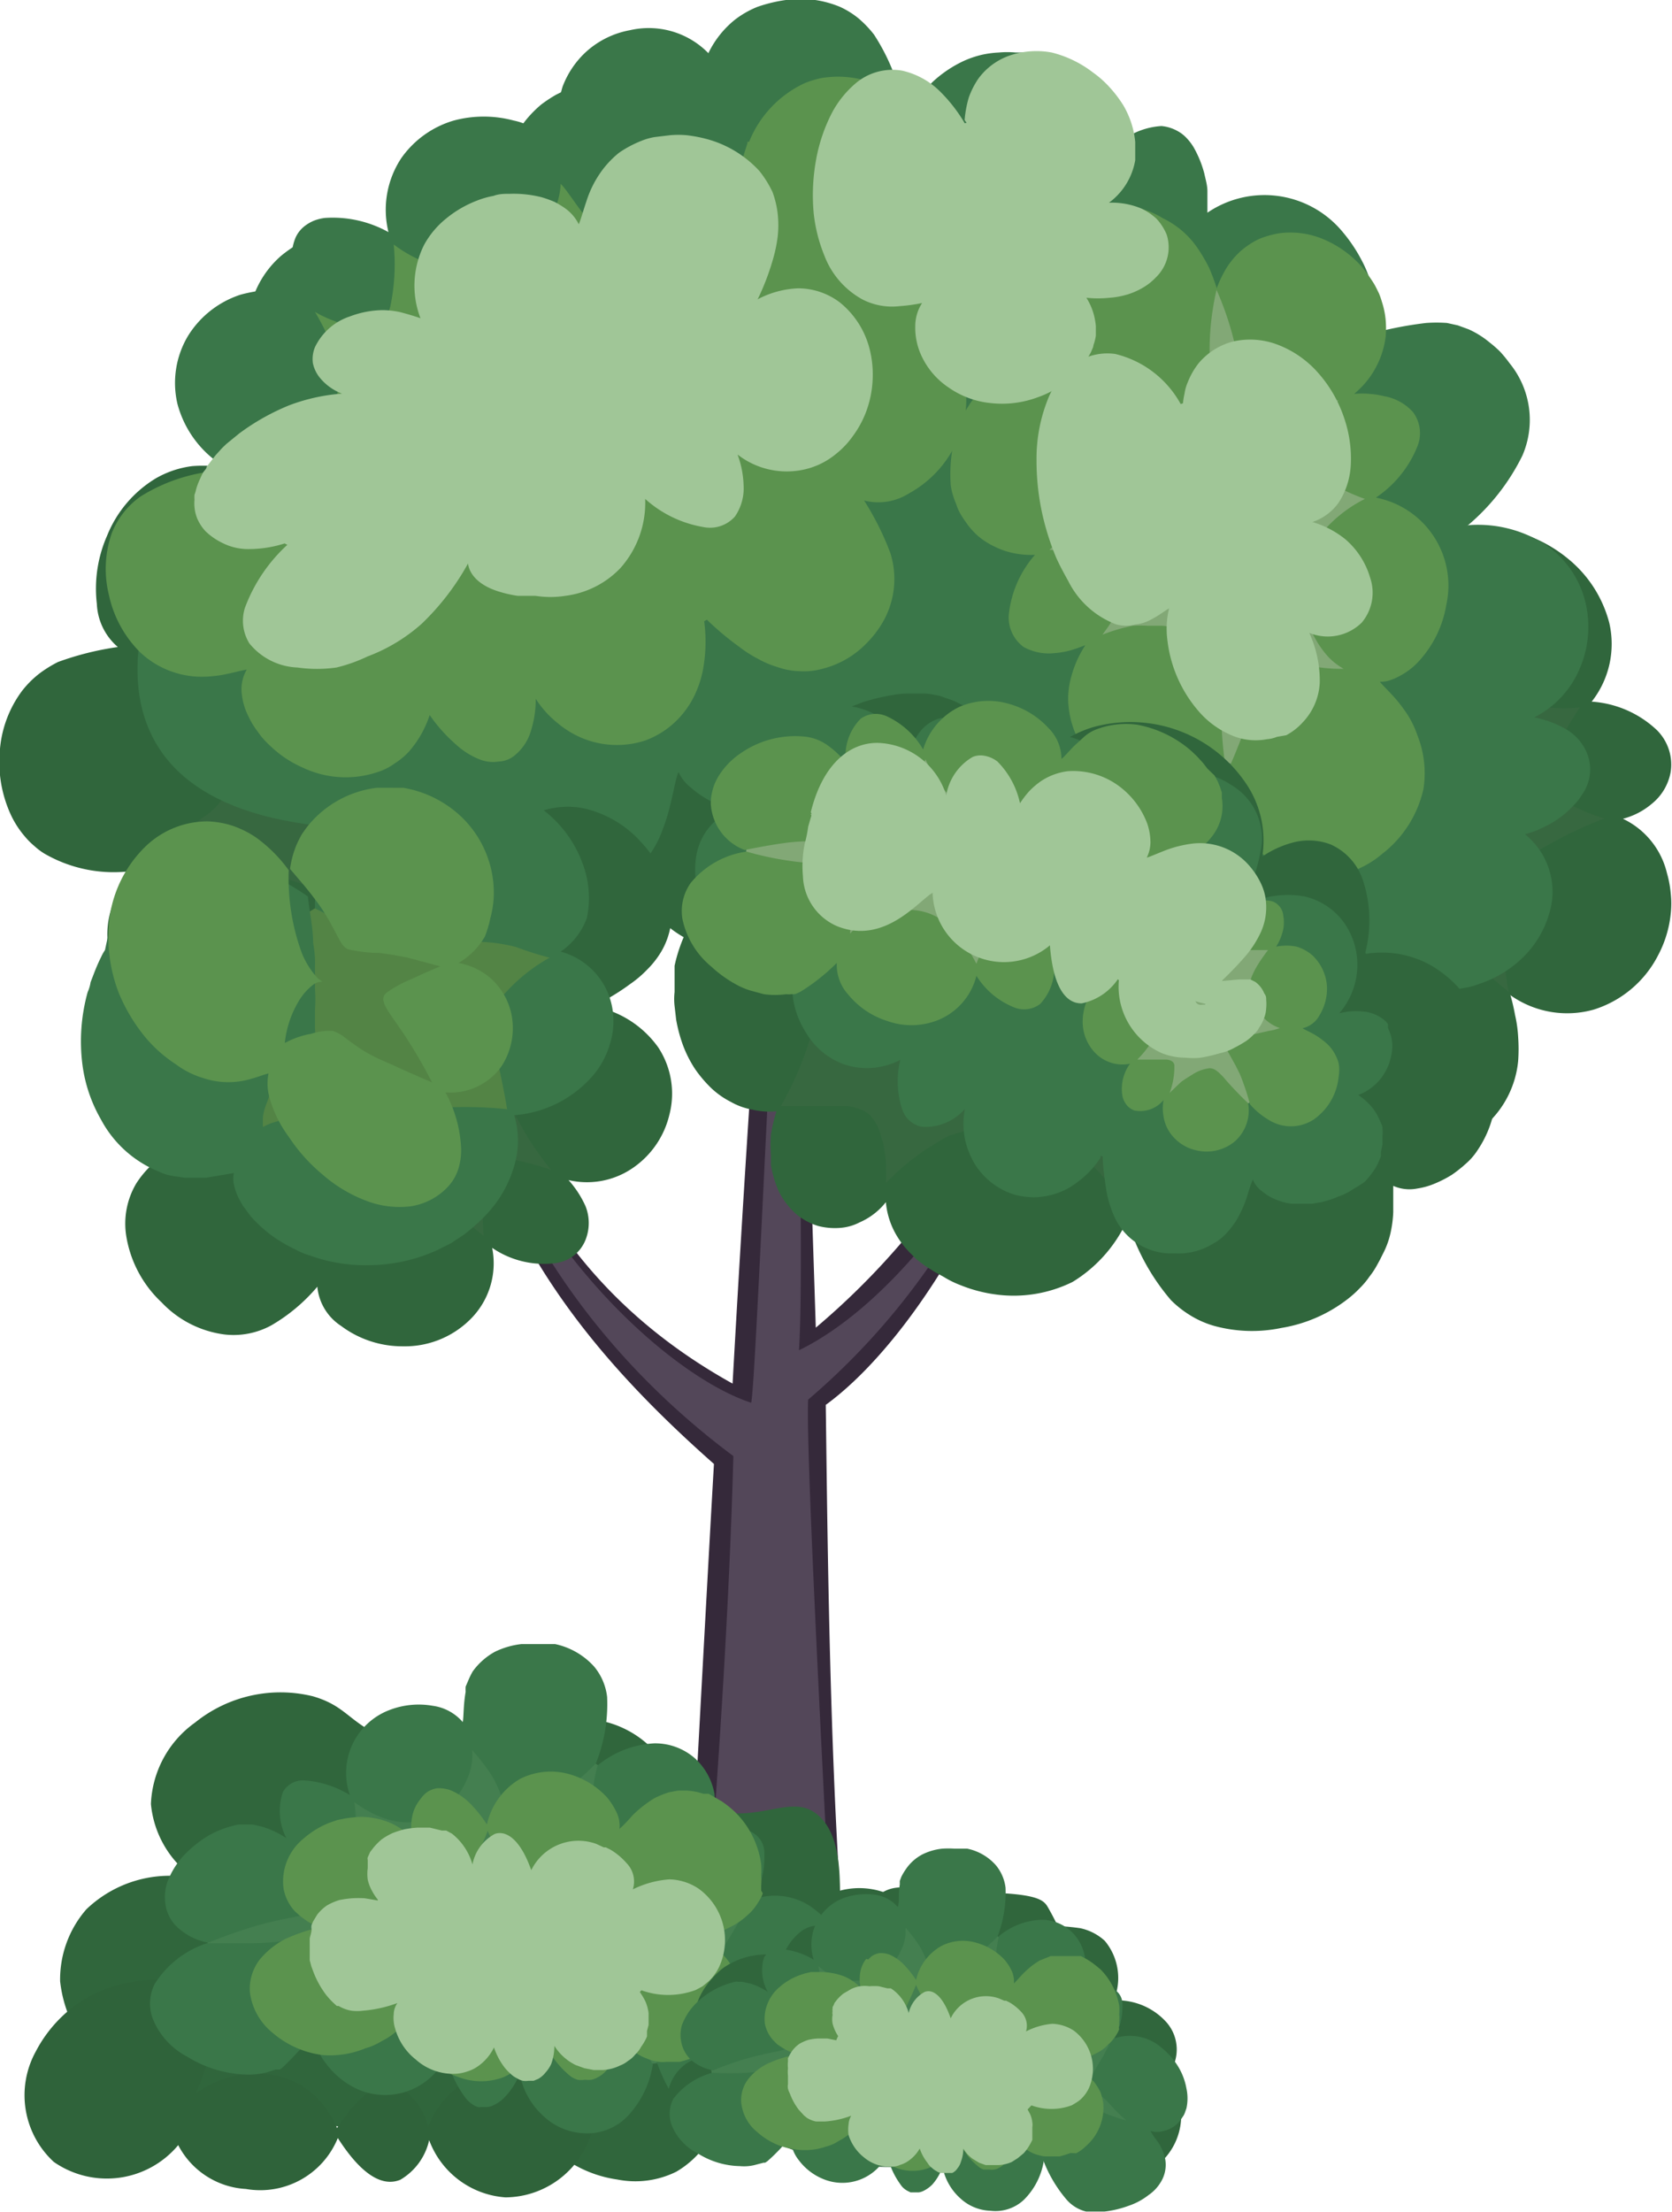 <svg xmlns="http://www.w3.org/2000/svg" viewBox="0 0 63.7 84.24"><defs><style>.cls-1{fill:#35293a;}.cls-2{fill:#534759;}.cls-3{fill:#376840;}.cls-4{fill:#30663c;}.cls-5{fill:#4e5c08;}.cls-6{fill:#3a7749;}.cls-7{fill:#5b934e;}.cls-8{fill:#82a876;}.cls-9{fill:#a0c697;}.cls-10{fill:#538445;}.cls-11{fill:#2f633a;}.cls-12{fill:#447f50;}</style></defs><g id="Слой_2" data-name="Слой 2"><g id="Слой_1-2" data-name="Слой 1"><g id="Прочее"><path class="cls-1" d="M25.87,80.25s1-18.82,1.33-24.5c-5.59-4.94-10-10.66-10.07-20,1.34,6.86,3.69,13,10.78,16.94.47-8.41,1.35-22.66,2.25-29.52.35,9.77.92,27.39.92,27.39a28.43,28.43,0,0,0,9.21-14.67c-.87,7.71-5.25,15-8.83,17.61.08,5.67.19,22.81,1.66,26.7C30.72,81.55,27.49,81.41,25.87,80.25Z"/><path class="cls-2" d="M26.67,77.63c0,1,1.9,2.6,2.88,2.67s2.38-.87,2.24-4-1.12-20.95-1-23a26.85,26.85,0,0,0,8.56-13.65c-1.19,4.62-5.26,10-8.91,11.77.28-4.48-.35-23-.35-23-.56,5.06-1.26,23.91-1.47,25-3.3-1.08-9.19-6.57-10.87-13.72.79,5.35,4.28,11.35,10.19,15.75C27.66,65.78,26.6,76,26.67,77.63Z"/><path class="cls-3" d="M31.69,31.28c-11.93.4-13.88,7.14-23.26,4.88S5.7,5.35,34.19,12.32C66.39,20.18,65.11,35,55.66,38.78,42.27,44.18,41.93,31,31.69,31.28Z"/><path class="cls-4" d="M11.73,37a3.45,3.45,0,0,0,.53,1.11,2,2,0,0,0,.48.48,1.44,1.44,0,0,0,.62.3,1.59,1.59,0,0,0,.75,0,1.91,1.91,0,0,0,.8-.38,4.23,4.23,0,0,0,1.35-2.3A3.86,3.86,0,0,0,19,37.42a4.47,4.47,0,0,0,2.49-.7,5.24,5.24,0,0,0,1.64-1.54,2.7,2.7,0,0,0,.57-1.62c.33.23.87,1,1.61,1.6a4.38,4.38,0,0,0,1.25.78l.35.11a1.23,1.23,0,0,0,.38.08h.84a3.24,3.24,0,0,0,.8-.2,2.48,2.48,0,0,0,.65-.37,3.61,3.61,0,0,0,1-1.13,8.81,8.81,0,0,0,.65-1.51c.18-.54.33-1.1.49-1.64a15.51,15.51,0,0,0-.66-1.58,5.56,5.56,0,0,0-1-1.41,3.48,3.48,0,0,0-1.49-.88,3.36,3.36,0,0,0-1-.14,5.13,5.13,0,0,0-1.17.14,5.76,5.76,0,0,0-.59.18c-.18.07-.35.15-.51.23a3.29,3.29,0,0,0-.44.28l-.37.31a3.76,3.76,0,0,0-.91,1.42,12.81,12.81,0,0,0-.42,2.29,2.48,2.48,0,0,0-1.62-.77,5.6,5.6,0,0,0-2.44.24A4.45,4.45,0,0,0,17,33a5.13,5.13,0,0,0-1,2.71,11.16,11.16,0,0,0-2-1.39,1.52,1.52,0,0,0-.63-.14,1,1,0,0,0-.48.15,2.41,2.41,0,0,0-.41.37,5.9,5.9,0,0,0-.81,1.62,6.42,6.42,0,0,0-1.22-2.1c-.12-.13-.25-.27-.38-.39a4.12,4.12,0,0,0-.41-.32,3.23,3.23,0,0,0-.44-.27l-.12-.05h-.6a.49.49,0,0,1-.17,0H5.11a3.87,3.87,0,0,0-.56.72,3.32,3.32,0,0,0-.34.8,3.21,3.21,0,0,0,0,1.74,3.72,3.72,0,0,0,.39.86c.08.14.19.26.29.4a3,3,0,0,0,.34.37A4.41,4.41,0,0,0,7,39a3.89,3.89,0,0,0,.49.12h.41a4,4,0,0,0,.69,0A3.05,3.05,0,0,0,9.29,39a3.81,3.81,0,0,0,.64-.24A3.57,3.57,0,0,0,11.73,37Z"/><path class="cls-4" d="M12.35,14.8a3.64,3.64,0,0,0-1.07-.6,2.13,2.13,0,0,0-1.32,0,1.65,1.65,0,0,0-1,1.09,4.53,4.53,0,0,0,0,2.63,8.33,8.33,0,0,0-.84-.17,5.21,5.21,0,0,0-.79,0,3.69,3.69,0,0,0-1.4.47A4.52,4.52,0,0,0,4.08,20.4,5,5,0,0,0,3.69,23a2.29,2.29,0,0,0,.8,1.64,11.19,11.19,0,0,0-2.28.57,4.68,4.68,0,0,0-.71.44,3.75,3.75,0,0,0-.66.66A4.34,4.34,0,0,0,0,28.51,4.82,4.82,0,0,0,.4,31a3.6,3.6,0,0,0,.56.87,2.73,2.73,0,0,0,.34.34,2.55,2.55,0,0,0,.38.29,5.27,5.27,0,0,0,3.41.66,13.59,13.59,0,0,1,1.33-1c.44-.29.88-.64,1.26-1A2.48,2.48,0,0,0,8.91,29a3.57,3.57,0,0,0-1.27-2.43C7,25.87,6.21,25.36,6,25.05a2.86,2.86,0,0,0,1.59-.58A5.66,5.66,0,0,0,9,23.06a4.15,4.15,0,0,0,.81-2,4.3,4.3,0,0,0-.05-1.29A3,3,0,0,0,9.62,19a6.59,6.59,0,0,0-.3-.79,8,8,0,0,0,2.49.14,1.21,1.21,0,0,0,1-.67A2.26,2.26,0,0,0,13,16.54a5.4,5.4,0,0,0-.25-1.18,6.12,6.12,0,0,0,1.13.6,5.07,5.07,0,0,0,1.14.31,4,4,0,0,0,1.1.06,2.26,2.26,0,0,0,.51-.08,2.11,2.11,0,0,0,.49-.14,3.82,3.82,0,0,0,.46-.21,2.45,2.45,0,0,0,.44-.3,4,4,0,0,0,.78-.85,3.48,3.48,0,0,0,.34-.56q.15-.3.3-.66c.09-.23.17-.49.25-.77s.14-.55.2-.86a6.34,6.34,0,0,0-.59-.69,4.65,4.65,0,0,0-.63-.53,4.14,4.14,0,0,0-.68-.39,5.78,5.78,0,0,0-.7-.24A4.18,4.18,0,0,0,15.84,10c-.23,0-.46.09-.68.15a4.51,4.51,0,0,0-.64.26c-.2.11-.4.23-.59.36s-.35.29-.51.44a4.18,4.18,0,0,0-.78,1.09,3.75,3.75,0,0,0-.37,1.25A3.66,3.66,0,0,0,12.35,14.8Z"/><path class="cls-5" d="M40.43,13.71a3.88,3.88,0,0,0-.16-1.21,2.18,2.18,0,0,0-.66-1.07,1.51,1.51,0,0,0-1.36-.24,5.61,5.61,0,0,0-2.2,1.34,4.19,4.19,0,0,0-1.43-2.6,5,5,0,0,0-1.2-.66A6,6,0,0,0,32.1,9a7.08,7.08,0,0,0-1.3.06,5.64,5.64,0,0,0-1.15.34,3.53,3.53,0,0,0-.87.54,1.86,1.86,0,0,0-.48.64,13.91,13.91,0,0,0-1-2.1,4.31,4.31,0,0,0-.51-.62,6,6,0,0,0-.7-.52A4.24,4.24,0,0,0,25.18,7l-.54-.1a3.11,3.11,0,0,0-.61,0A5,5,0,0,0,22.88,7a4.37,4.37,0,0,0-.93.36,3.56,3.56,0,0,0-1.24,1.23,5.46,5.46,0,0,0-.61,1.6,12.56,12.56,0,0,0-.24,1.71c.29.48.58,1,.88,1.45a8.56,8.56,0,0,0,1,1.31,3.39,3.39,0,0,0,1.19.87,2.15,2.15,0,0,0,.71.2,3,3,0,0,0,.84,0l.44-.07.39-.13a2.71,2.71,0,0,0,.69-.37,4.44,4.44,0,0,0,.57-.5,3.7,3.7,0,0,0,.46-.57c.57-.79.9-1.65,1.15-2a1.83,1.83,0,0,0,.33.72,4.33,4.33,0,0,0,.66.69,5.79,5.79,0,0,0,.89.6,4,4,0,0,0,1.05.44,3.83,3.83,0,0,0,1.16.21,3.51,3.51,0,0,0,1.21-.12A4.47,4.47,0,0,0,35.92,13a6,6,0,0,0,1.18,2.26,1.42,1.42,0,0,0,1.22.51,2.16,2.16,0,0,0,1.11-.55,4.6,4.6,0,0,0,.8-.9,4.47,4.47,0,0,0,2.57,3.84c1.41.61,3.19.37,5.06-1.32,0-2.53-1.28-4.07-2.88-4.57A4.29,4.29,0,0,0,40.43,13.71Z"/><path class="cls-4" d="M61.83,31.18a2.76,2.76,0,0,0,1.1-.57,2,2,0,0,0,.72-1.22,1.85,1.85,0,0,0-.53-1.59,4,4,0,0,0-2.48-1.08,3.55,3.55,0,0,0,.67-3,4.66,4.66,0,0,0-1.58-2.45,5.29,5.29,0,0,0-2.33-1.1,2.48,2.48,0,0,0-1.79.27,12.88,12.88,0,0,0,.26-2.32A3.77,3.77,0,0,0,54,15a3.53,3.53,0,0,0-3.57-.33,9,9,0,0,0-2.6,2.18,11.76,11.76,0,0,0-.08,3.35,3.18,3.18,0,0,0,1.83,2.51,3.47,3.47,0,0,0,3.08,0c.9-.38,1.63-.93,2-1.06a2.85,2.85,0,0,0,.07,1.71,6.08,6.08,0,0,0,1,1.88,4,4,0,0,0,1.68,1.33,6.14,6.14,0,0,0,2.78.37A14.52,14.52,0,0,0,59,29.1a1.25,1.25,0,0,0-.08.32v.26a.86.86,0,0,0,.06.23.67.67,0,0,0,.12.2,2.68,2.68,0,0,0,.91.62,7.54,7.54,0,0,0,1.11.44,15.18,15.18,0,0,0-2.12,1,3.9,3.9,0,0,0-1.28,1,2.58,2.58,0,0,0-.18.32,1.82,1.82,0,0,0-.13.37,4.92,4.92,0,0,0-.14,1,13.87,13.87,0,0,0,.22,3,3.74,3.74,0,0,0,3.22.59,4.14,4.14,0,0,0,2.46-2.07,4.28,4.28,0,0,0,.48-1.57,3.57,3.57,0,0,0,0-.8,4,4,0,0,0-.14-.75A3.08,3.08,0,0,0,61.83,31.18Z"/><path class="cls-4" d="M38.88,34.2a5.34,5.34,0,0,0-.32,1.17,2.08,2.08,0,0,0,.12,1.21,1.39,1.39,0,0,0,1.07.76,5.48,5.48,0,0,0,2.57-.23,3.71,3.71,0,0,0,.36,3A4.51,4.51,0,0,0,45.15,42a4.78,4.78,0,0,0,2.9,0,3,3,0,0,0,.55-.24,2,2,0,0,0,.43-.28,1.42,1.42,0,0,0,.49-.66c.16.28.31.56.44.84a5.58,5.58,0,0,0,.35.58,4,4,0,0,0,.49.58,3.45,3.45,0,0,0,.67.54,2.84,2.84,0,0,0,.87.39,3.31,3.31,0,0,0,1.08.18H54a2.85,2.85,0,0,0,.65-.11,4.89,4.89,0,0,0,1.16-.42,4,4,0,0,0,.83-.59,3.75,3.75,0,0,0,1.2-2.42,6.46,6.46,0,0,0,0-.88,5,5,0,0,0-.12-.86,7.9,7.9,0,0,0-.2-.84c-.86-.7-1.73-1.52-2.54-2.09a3.13,3.13,0,0,0-1.26-.6,2.18,2.18,0,0,0-.72,0,2.71,2.71,0,0,0-.75.16l-.36.15a2.2,2.2,0,0,0-.3.19,3.2,3.2,0,0,0-.5.47,4.35,4.35,0,0,0-.38.57c-.11.2-.22.41-.31.62s-.19.43-.27.64l-.22.58a4.77,4.77,0,0,1-.37.83,2.79,2.79,0,0,0-.33-.7c-.08-.12-.17-.24-.26-.35l-.29-.34c-.1-.12-.43-.42-.66-.63l-.17-.14-.09-.07L47.68,37l-.37-.25a4.28,4.28,0,0,0-1.87-.59,5.87,5.87,0,0,0-2.8.57,5.93,5.93,0,0,0,0-2.55,1.54,1.54,0,0,0-.93-1,2.18,2.18,0,0,0-1.29,0,3.94,3.94,0,0,0-1.09.53,4.06,4.06,0,0,0,.15-1.3,3.83,3.83,0,0,0-.32-1.28A4.23,4.23,0,0,0,34,29a4.3,4.3,0,0,0-.71.36,3.9,3.9,0,0,0-.63.51,4.61,4.61,0,0,0-.92,1.47,11.72,11.72,0,0,0,.8,1.48c.13.21.25.41.38.59s.25.32.37.48a3,3,0,0,0,1.45,1.08,4,4,0,0,0,1.88.08,5.54,5.54,0,0,0,1.14-.26A5.72,5.72,0,0,0,38.88,34.2Z"/><path class="cls-6" d="M10.1,15c-5.63,6.91-8,15.3,2,16.44,6.32.71,17.81-8.5,33.69,1.09,14,8.45,15.42-5.16,7.88-16.52C43.18.2,21.5,1,10.1,15Z"/><path class="cls-6" d="M37.58,28.69a2.83,2.83,0,0,0-1-2.22,1.57,1.57,0,0,0-1.4-.09,3.49,3.49,0,0,0-.93.56,6.44,6.44,0,0,0-1,1.09,4.3,4.3,0,0,0-.78-1.4,4.12,4.12,0,0,0-1.12-.87,4.37,4.37,0,0,0-2.62-.33,5,5,0,0,0-2.21,1,3.31,3.31,0,0,0-.67.73,1.88,1.88,0,0,0-.29.74,16.36,16.36,0,0,0-1.43-1.8,3.83,3.83,0,0,0-1.36-.84,3.89,3.89,0,0,0-.89-.17,4.18,4.18,0,0,0-1,.08,3.2,3.2,0,0,0-2.59,2.1,10.68,10.68,0,0,0-.44,3.32A10,10,0,0,0,20,33.19a3.13,3.13,0,0,0,3.09.57,2.73,2.73,0,0,0,.81-.38,2.51,2.51,0,0,0,.61-.52,4.08,4.08,0,0,0,.74-1.28c.35-.9.44-1.82.6-2.18a1.62,1.62,0,0,0,.49.61,3.66,3.66,0,0,0,.78.52,5.36,5.36,0,0,0,2,.54,4.18,4.18,0,0,0,4.09-2.54c.27.51.5.95.73,1.29a3.91,3.91,0,0,0,.64.76,1.16,1.16,0,0,0,1.14.35,3.33,3.33,0,0,0,1.7-1.61,5.27,5.27,0,0,0,.28,1.25c.07.19.15.38.23.55s.19.34.29.51a3.56,3.56,0,0,0,.7.84,3,3,0,0,0,.41.32,2.47,2.47,0,0,0,.93.43,2.29,2.29,0,0,0,.52.11,3,3,0,0,0,1.15-.07,4.21,4.21,0,0,0,1.29-.45,7,7,0,0,0,.7-.4c.24-.16.47-.32.72-.52a6.76,6.76,0,0,0,0-.9,5.6,5.6,0,0,0-.09-.8,4.52,4.52,0,0,0-.5-1.37,3.82,3.82,0,0,0-.88-1l-.53-.36a4.3,4.3,0,0,0-1.21-.4,3.18,3.18,0,0,0-.62-.06,4.85,4.85,0,0,0-1.25.19,4.23,4.23,0,0,0-.58.25,4.86,4.86,0,0,0-.54.33A4.52,4.52,0,0,0,37.58,28.69Z"/><path class="cls-6" d="M57.81,27.38A3.79,3.79,0,0,0,56,28.74a1,1,0,0,0,.11,1.06,14.71,14.71,0,0,0,1.57,1.77c-.59.07-1.09.15-1.51.23a9.68,9.68,0,0,1-1,.14,1.55,1.55,0,0,0-1,.29l-.08.08L54,32.4l-.09.1-.11.11-.13.12-.14.13-.31.27c-.2.19-.41.38-.6.59a2.43,2.43,0,0,0-.43.63c-.15-.36-.22-1.27-.42-2.16a3.13,3.13,0,0,0-1.46-2.29,3,3,0,0,0-2.86,0,8.61,8.61,0,0,0-2.74,2,13.17,13.17,0,0,0-.43,3.3A3.38,3.38,0,0,0,46.52,38a3.91,3.91,0,0,0,2.16.29,3.6,3.6,0,0,0,1.62-.66,8.49,8.49,0,0,0,1.59-1.74,1.54,1.54,0,0,0,.35.74,2.57,2.57,0,0,0,.87.67,3.37,3.37,0,0,0,1.39.39h.89l.47-.08a2.42,2.42,0,0,0,.46-.13,4.3,4.3,0,0,0,1.68-1,3.79,3.79,0,0,0,1-1.62,2.81,2.81,0,0,0-.9-3.09,3.62,3.62,0,0,0,.77-.3,3.33,3.33,0,0,0,.62-.38,3,3,0,0,0,.46-.42,2,2,0,0,0,.33-.42,1.65,1.65,0,0,0,.2-1.52,1.89,1.89,0,0,0-.89-1,3.79,3.79,0,0,0-1.14-.41,3.67,3.67,0,0,0,1.73-1.85,4,4,0,0,0,.22-2.54,3.71,3.71,0,0,0-1.46-2.15,4.75,4.75,0,0,0-3-.78,6.84,6.84,0,0,0-1.57,2.59,3.37,3.37,0,0,0,0,2.13,3.64,3.64,0,0,0,1.24,1.63A5.69,5.69,0,0,0,57.81,27.38Z"/><path class="cls-6" d="M41.87,6.59a3.54,3.54,0,0,0,.39,2.3.8.8,0,0,0,.45.32.82.82,0,0,0,.3.07,1.15,1.15,0,0,0,.37,0,3.81,3.81,0,0,0,1-.22L45,8.81l.73-.33a5.51,5.51,0,0,0-.05,1.57.78.78,0,0,0,.05.34l.06.32a3.72,3.72,0,0,0,.2.59A3.82,3.82,0,0,0,47.38,13a4.07,4.07,0,0,0,1.42.69,2.85,2.85,0,0,0,.48.13A2.64,2.64,0,0,0,51,13.71c-.11.38-.63,1.15-.95,2a4.54,4.54,0,0,0-.21.69.9.9,0,0,1-.05.36,2.28,2.28,0,0,0,0,.37,2.34,2.34,0,0,0,.08.75,2.4,2.4,0,0,0,.12.38l.19.38a3,3,0,0,0,2.49,1.53A14,14,0,0,0,55.93,20,8.22,8.22,0,0,0,58,17.35a3.41,3.41,0,0,0-.49-3.52,4.94,4.94,0,0,0-.36-.44,4.55,4.55,0,0,0-.4-.35,3.47,3.47,0,0,0-.8-.5l-.41-.15-.41-.09a5.34,5.34,0,0,0-.8,0,14.23,14.23,0,0,0-2.25.45A2.39,2.39,0,0,0,52.28,11a3.8,3.8,0,0,0-.16-.55,4.46,4.46,0,0,0-.25-.55,5.9,5.9,0,0,0-.72-1.07A3.86,3.86,0,0,0,46,8.1V7.28c0-.22-.07-.45-.12-.68a4.13,4.13,0,0,0-.41-1,2,2,0,0,0-.26-.34A1.34,1.34,0,0,0,44.88,5a1.55,1.55,0,0,0-.63-.2A2.8,2.8,0,0,0,42.12,6a3.92,3.92,0,0,0-.73-2.41,4,4,0,0,0-.9-.9,4.86,4.86,0,0,0-1.14-.57L39,2H38.7a3.53,3.53,0,0,0-.65,0,3.74,3.74,0,0,0-.66.09,3.83,3.83,0,0,0-.65.22,4.59,4.59,0,0,0-1.22.82,5.91,5.91,0,0,0-1,1.39A8.46,8.46,0,0,0,35.17,6,4.88,4.88,0,0,0,36,7.16a3.16,3.16,0,0,0,.43.39,2.83,2.83,0,0,0,.45.32,2.18,2.18,0,0,0,.47.21l.25.08.24.06a2.8,2.8,0,0,0,1,0A3.52,3.52,0,0,0,39.84,8,5.37,5.37,0,0,0,41.87,6.59Z"/><path class="cls-6" d="M15.88,10a4.51,4.51,0,0,0,1,.62,2.16,2.16,0,0,0,1.17.25,1.24,1.24,0,0,0,.93-.76,7.41,7.41,0,0,0,.5-2.42,5.4,5.4,0,0,0,1.33.83,4,4,0,0,0,1.25.35,2.81,2.81,0,0,0,.58,0,5.32,5.32,0,0,0,.56-.06,4.61,4.61,0,0,0,.53-.15c.17-.06.33-.14.5-.21a3.7,3.7,0,0,0,.9-.57l.4-.33c.13-.12.24-.24.35-.36a3.22,3.22,0,0,0,.52-.78,1.73,1.73,0,0,0,.23-.74c.28.28.7,1.1,1.33,1.81a4.17,4.17,0,0,0,1.1.95,2.94,2.94,0,0,0,.69.28,2.24,2.24,0,0,0,.81.11,1.48,1.48,0,0,0,.42,0,2.32,2.32,0,0,0,.38-.06A2.29,2.29,0,0,0,32,8.49a2.93,2.93,0,0,0,.56-.44,3.29,3.29,0,0,0,.48-.57,16.28,16.28,0,0,0,1.45-3A7.87,7.87,0,0,0,33.3,1.32a4.16,4.16,0,0,0-.58-.61A3.25,3.25,0,0,0,32,.26,4,4,0,0,0,31.06,0H29.94a5.67,5.67,0,0,0-1.08.26A3.59,3.59,0,0,0,28,.75,3.68,3.68,0,0,0,27,2a14.49,14.49,0,0,0-.69,2.21,1.72,1.72,0,0,0-.55-.59,3.33,3.33,0,0,0-.9-.41l-.56-.13a3.05,3.05,0,0,0-.6-.06,6.85,6.85,0,0,0-1.28.12,4.19,4.19,0,0,0-.63.19c-.21.08-.41.18-.61.28a5.42,5.42,0,0,0-.56.37,4.45,4.45,0,0,0-.49.48,3.49,3.49,0,0,0-.69,1.21,4.14,4.14,0,0,0-.19,1.6,4.8,4.8,0,0,0-2.44-.79,1.46,1.46,0,0,0-1.25.61,2,2,0,0,0-.32,1.22,4,4,0,0,0,.24,1.19A4.41,4.41,0,0,0,14.33,9,4.06,4.06,0,0,0,13,8.83a4.59,4.59,0,0,0-1.22.27,3.77,3.77,0,0,0-.57.28,4.74,4.74,0,0,0-.51.37A3.69,3.69,0,0,0,9.48,12,4.88,4.88,0,0,0,10.1,15a6.5,6.5,0,0,0,3,.29,3.38,3.38,0,0,0,1.93-1,2.64,2.64,0,0,0,.32-.41c.09-.14.18-.3.26-.45a3.83,3.83,0,0,0,.35-1,5.66,5.66,0,0,0,.1-1.17A5.56,5.56,0,0,0,15.88,10Z"/><path class="cls-7" d="M8.63,17.87C7.77,22.35,9.19,29,20,26.36S35,16.65,34.89,9.43,11.23,4.36,8.63,17.87Z"/><path class="cls-7" d="M20.23,26a5.52,5.52,0,0,0-.68-1,2.18,2.18,0,0,0-.93-.65,1,1,0,0,0-.49,0,1.42,1.42,0,0,0-.52.34,3.72,3.72,0,0,0-.56.76c-.2.33-.41.74-.66,1.26a7,7,0,0,0-.78-1.31,6,6,0,0,0-.39-.49c-.13-.14-.27-.25-.39-.37a2.73,2.73,0,0,0-1.41-.67A4.63,4.63,0,0,0,12,24c-.26.06-.5.1-.76.17a5.17,5.17,0,0,0-.69.26,3.8,3.8,0,0,1,.46-.74l.37-.48c.13-.17.27-.34.41-.5.28-.33.56-.64.77-.9a1.17,1.17,0,0,0,.33-.82c0-.6-.59-1.1-1.41-1.6s-1.91-1-2.9-1.48a6.59,6.59,0,0,0-3.23,1,3.1,3.1,0,0,0-1.09,1.39,4.13,4.13,0,0,0-.11,2.36,4.36,4.36,0,0,0,1.21,2.2,3.43,3.43,0,0,0,2.45.91,5.08,5.08,0,0,0,.67-.07c.41-.08.72-.17.92-.2a1.5,1.5,0,0,0-.2.79,2.48,2.48,0,0,0,.27,1,2.88,2.88,0,0,0,.34.56,3,3,0,0,0,.47.54,4.23,4.23,0,0,0,1.25.84,3.81,3.81,0,0,0,2.89.16,2.15,2.15,0,0,0,.62-.32,2.69,2.69,0,0,0,.55-.46,4,4,0,0,0,.78-1.38,5.94,5.94,0,0,0,1,1.12,2.92,2.92,0,0,0,.88.56A1.38,1.38,0,0,0,19,29a1,1,0,0,0,.58-.21,1.9,1.9,0,0,0,.66-1,3.92,3.92,0,0,0,.17-1.18,3.82,3.82,0,0,0,.85.94,3.61,3.61,0,0,0,1,.59,3.47,3.47,0,0,0,2.32.06,3.35,3.35,0,0,0,1-.58,3.43,3.43,0,0,0,.81-1,4,4,0,0,0,.43-1.35,5.84,5.84,0,0,0,0-1.67,10,10,0,0,0-1.38-.92,5.19,5.19,0,0,0-1.2-.48,3,3,0,0,0-1-.11,2.54,2.54,0,0,0-.9.23,2.84,2.84,0,0,0-.77.55,3.76,3.76,0,0,0-.63.81,4.72,4.72,0,0,0-.45,1A5.47,5.47,0,0,0,20.23,26Z"/><path class="cls-7" d="M34.32,8.39l-.54.44-.56.47c-.36.31-.67.55-.71.75a.24.24,0,0,0,.07.23v.07a.35.35,0,0,0,.07.12,1.35,1.35,0,0,0,.2.27,4,4,0,0,0,.61.62c.25.23.57.48.95.78A5.74,5.74,0,0,0,32,13.29a3,3,0,0,0-1,1.59,4.54,4.54,0,0,0,0,1.8,3,3,0,0,0,.6,1.49c-.38,0-1.23-.34-2.13-.51a5,5,0,0,0-1.34-.1,2.71,2.71,0,0,0-.63.13A2.15,2.15,0,0,0,26.25,19a2.84,2.84,0,0,0-.1.64,2.73,2.73,0,0,0,0,.7,6.49,6.49,0,0,0,.11.77,3.37,3.37,0,0,0,.17.8c.13.54.29,1.09.44,1.63a11.1,11.1,0,0,0,1.29,1.09,4.61,4.61,0,0,0,.72.46,3.61,3.61,0,0,0,.76.32,2.76,2.76,0,0,0,.81.15,2.67,2.67,0,0,0,.84-.08,3.54,3.54,0,0,0,1.74-1,3.88,3.88,0,0,0,.66-.89,3.29,3.29,0,0,0,.23-2.53,10.68,10.68,0,0,0-1-2,2.19,2.19,0,0,0,1.71-.27,4.25,4.25,0,0,0,1.69-1.7,3.77,3.77,0,0,0,.43-2.55A3.47,3.47,0,0,0,35,12.25a6,6,0,0,0,1.12-.58,3.33,3.33,0,0,0,.72-.63,1.73,1.73,0,0,0,.22-.31l.09-.15.06-.2a2.22,2.22,0,0,0,.08-.77,1.58,1.58,0,0,0-.93-1.33,3,3,0,0,0-.73-.18,3.75,3.75,0,0,0-.67,0,2.57,2.57,0,0,0,.4-.52,2.45,2.45,0,0,0,.25-.6,2.65,2.65,0,0,0,0-1.37,3.89,3.89,0,0,0-2.18-2.35l-.21-.09-.18-.06L32.71,3A4.18,4.18,0,0,0,32,2.92a4,4,0,0,0-.69.05,3.6,3.6,0,0,0-.66.2A4.18,4.18,0,0,0,28.54,5.4,9.06,9.06,0,0,0,29.78,8a3.09,3.09,0,0,0,.33.39,2.27,2.27,0,0,0,.31.31c.1.08.22.15.31.21l.16.07H31a4.29,4.29,0,0,0,1.11-.27c.29-.07.64-.15,1-.21l.6-.09Z"/><path class="cls-6" d="M12,11.88a5,5,0,0,0,1.09.46,2.17,2.17,0,0,0,1.1.11.75.75,0,0,0,.41-.24.76.76,0,0,0,.15-.23,1.43,1.43,0,0,0,.12-.31A7.78,7.78,0,0,0,15,9.31a5.05,5.05,0,0,0,2.52,1,3.18,3.18,0,0,0,1.92-.47,4.69,4.69,0,0,0,1.38-1.32A2.76,2.76,0,0,0,21.36,7c.28.27.73,1.06,1.36,1.74A3,3,0,0,0,25.16,10a2.51,2.51,0,0,0,2.12-1.51,20.55,20.55,0,0,0,1.2-3.05A12.1,12.1,0,0,0,28,3.77a5.25,5.25,0,0,0-.78-1.48A3.18,3.18,0,0,0,24,1.15,3.39,3.39,0,0,0,22.3,2a3.46,3.46,0,0,0-.87,1.31A13.07,13.07,0,0,0,21,5.52a2.32,2.32,0,0,0-1.43-.93,4.41,4.41,0,0,0-2.28,0,3.72,3.72,0,0,0-2,1.43,3.56,3.56,0,0,0-.49,2.82,4.37,4.37,0,0,0-2.43-.54,1.8,1.8,0,0,0-.4.1,1.54,1.54,0,0,0-.31.17,1.16,1.16,0,0,0-.4.48,1.89,1.89,0,0,0-.07,1.24,3.61,3.61,0,0,0,.48,1.1,4.33,4.33,0,0,0-1.24-.3H9.78a6,6,0,0,0-.61.13,3.7,3.7,0,0,0-2,1.56,3.49,3.49,0,0,0-.41,2.6,4,4,0,0,0,1.87,2.44A9.32,9.32,0,0,0,11.4,17a2.44,2.44,0,0,0,1.25-1.2,3.07,3.07,0,0,0,.16-1.75,3.39,3.39,0,0,0-.1-.52,2,2,0,0,0-.15-.55A8.4,8.4,0,0,0,12,11.88Z"/><path class="cls-8" d="M46.37,11c-2.37.23-13.91,4.73-2,16.27C54.44,37.1,54.92,10.19,46.37,11Z"/><path class="cls-7" d="M42,24.17c.1-.14.22-.29.32-.46a4.74,4.74,0,0,0,.31-.54,2,2,0,0,0,.28-1.07.87.87,0,0,0-.66-.76,9.74,9.74,0,0,0-2.27-.4,6.16,6.16,0,0,0,.56-.58,4.73,4.73,0,0,0,.46-.53,5.92,5.92,0,0,0,.35-.48,3,3,0,0,0,.27-.42,2,2,0,0,0,.34-1.27,5,5,0,0,0-.38-1.25,5.42,5.42,0,0,0-.29-.72,2.34,2.34,0,0,0-.39-.64,4.9,4.9,0,0,1,.84.29l1.16.5.59.23a3,3,0,0,0,.58.18,1.52,1.52,0,0,0,1-.06c.68-.31.93-1,1.05-2a10.14,10.14,0,0,1,.24-3.2,8.21,8.21,0,0,0-.29-.78,6.17,6.17,0,0,0-.43-.74A3.37,3.37,0,0,0,44.3,8.31a3.21,3.21,0,0,0-1.68-.48,4.17,4.17,0,0,0-3.54,2.35,3.59,3.59,0,0,0-.25.89,3.93,3.93,0,0,0,0,.84.82.82,0,0,0,.06.38,2.42,2.42,0,0,1,.1.36,3.22,3.22,0,0,0,.24.61c.16.37.33.65.4.84a1.55,1.55,0,0,0-.8-.06,3,3,0,0,0-1,.42,3.55,3.55,0,0,0-.93,1l-.2.31c-.06.12-.11.24-.16.35s-.1.24-.14.36l-.07.19v.2a5.78,5.78,0,0,0-.11,1.59,2.33,2.33,0,0,0,.08.38,3,3,0,0,0,.13.36,1.84,1.84,0,0,0,.15.35,3.28,3.28,0,0,0,.2.31,2.83,2.83,0,0,0,.48.55,2.73,2.73,0,0,0,.62.4,3,3,0,0,0,.71.25,3.41,3.41,0,0,0,.84.07,4.09,4.09,0,0,0-1,2.31,1.4,1.4,0,0,0,.57,1.2,2,2,0,0,0,1.2.23,3.12,3.12,0,0,0,.61-.11c.2-.06.38-.13.54-.19a4.05,4.05,0,0,0-.52,1.14,3.19,3.19,0,0,0-.12.6,2.91,2.91,0,0,0,0,.59A3.62,3.62,0,0,0,41,28a.77.77,0,0,0,.11.27l.14.24a2.53,2.53,0,0,0,.34.45,2.21,2.21,0,0,0,.41.4l.11.08.13.1.32.2.33.17H43l.2.08a3.54,3.54,0,0,0,.79.21,3.31,3.31,0,0,0,.77,0A2.5,2.5,0,0,0,46.66,29a16.67,16.67,0,0,1-.12-3v-.57a.22.22,0,0,0,0-.17l-.06-.15h0V25l-.07-.1a2.78,2.78,0,0,0-.7-.62l-.21-.11-.22-.1a3.48,3.48,0,0,0-1-.24h-.55a5.42,5.42,0,0,0-.57,0A6.54,6.54,0,0,0,42,24.17Z"/><path class="cls-7" d="M51,15.25a8.22,8.22,0,0,0-.9.76,2.3,2.3,0,0,0-.6.91.91.91,0,0,0,.39.94A7.84,7.84,0,0,0,52,19a5.13,5.13,0,0,0-2,1.78,3,3,0,0,0-.43,1.84,4.24,4.24,0,0,0,.54,1.7,3.75,3.75,0,0,0,.49.69,2.61,2.61,0,0,0,.59.46,6.18,6.18,0,0,1-2-.3,3.75,3.75,0,0,1-1-.45,1.46,1.46,0,0,1-.44-.38,1.26,1.26,0,0,1,.1.38,4.82,4.82,0,0,1,0,1.2,3.6,3.6,0,0,1-.14.76c-.06.26-.13.54-.22.82s-.17.55-.28.82-.21.53-.33.79,0,.6.1.91a6.7,6.7,0,0,0,.21.91,1.38,1.38,0,0,0,.17.45,2.74,2.74,0,0,0,.21.42,2.8,2.8,0,0,0,.27.4,2.3,2.3,0,0,0,.32.37A2.94,2.94,0,0,0,50,33.4a3.75,3.75,0,0,0,2.68-.9,4.3,4.3,0,0,0,1.55-2.45A3.9,3.9,0,0,0,54,28a3.77,3.77,0,0,0-.36-.76,6,6,0,0,0-.42-.57c-.27-.32-.53-.55-.65-.71a1,1,0,0,0,.37-.05,2.2,2.2,0,0,0,.39-.17,2.66,2.66,0,0,0,.77-.61,4.17,4.17,0,0,0,1-2.09,3.41,3.41,0,0,0-2.68-4.09A4.26,4.26,0,0,0,54,17a1.34,1.34,0,0,0-.17-1.31,1.94,1.94,0,0,0-1.08-.6A3.65,3.65,0,0,0,51.59,15a3.36,3.36,0,0,0,1.2-2.17,3.64,3.64,0,0,0,0-.66,3.2,3.2,0,0,0-.14-.67,2.79,2.79,0,0,0-.12-.34c-.05-.1-.11-.23-.18-.35a5.68,5.68,0,0,0-.51-.7,4.07,4.07,0,0,0-1.42-1,3.25,3.25,0,0,0-1.66-.23,3.56,3.56,0,0,0-.79.22,3.15,3.15,0,0,0-.69.45,3.11,3.11,0,0,0-.55.65,4.39,4.39,0,0,0-.39.82,11.8,11.8,0,0,1,.81,2.59c.1.59.1.87.27,1a.44.44,0,0,0,.16.06l.12.05.16.06a1.71,1.71,0,0,0,.38.13l.44.12A7.75,7.75,0,0,0,51,15.25Z"/><path class="cls-9" d="M45,15.38c-2.64.75,0,10.8,3.31,10S49.55,14.08,45,15.38Z"/><path class="cls-9" d="M49.43,19.8l-.79.26a1.83,1.83,0,0,0-.6.28c-.11.12-.09.27.15.68.12.2.29.48.52.89a15,15,0,0,1,.82,1.66c-1-.61-1.65-1-2.15-1.38l-.61-.43a1.36,1.36,0,0,0-.37-.21,1.14,1.14,0,0,0-.58.05,1.32,1.32,0,0,0-.62.29,5.78,5.78,0,0,1,.46-1.57,2,2,0,0,1,.37-.56l.08-.07h.15s0,0-.17-.17a3.51,3.51,0,0,1-.46-.88,8.44,8.44,0,0,1-.43-1.51A8.85,8.85,0,0,1,45,15.42a3.88,3.88,0,0,0-2.51-1.94,2.14,2.14,0,0,0-1.76.55,3.12,3.12,0,0,0-.83,1.23,6.07,6.07,0,0,0-.41,2.26,9.35,9.35,0,0,0,.37,2.64,9.86,9.86,0,0,0,.38,1.08c.15.33.31.62.46.89a3.37,3.37,0,0,0,1.83,1.65,1.4,1.4,0,0,0,.73,0,1.51,1.51,0,0,0,.58-.18c.32-.16.56-.36.7-.43a3.25,3.25,0,0,0-.07,1.16,5,5,0,0,0,1.2,2.76,3.38,3.38,0,0,0,1.18.88,2.31,2.31,0,0,0,1.42.18,1.24,1.24,0,0,0,.38-.09L49,28a2.28,2.28,0,0,0,.63-.49A2.35,2.35,0,0,0,50.28,26a4.33,4.33,0,0,0-.4-1.9,1.85,1.85,0,0,0,2-.39A1.77,1.77,0,0,0,52.2,22a3.06,3.06,0,0,0-.94-1.46A3.6,3.6,0,0,0,50,19.88a2,2,0,0,0,1-.74,2.87,2.87,0,0,0,.46-1.4,4.72,4.72,0,0,0-.25-1.82,4.93,4.93,0,0,0-1-1.73,3.9,3.9,0,0,0-1.55-1.07A2.94,2.94,0,0,0,47,13a2.53,2.53,0,0,0-1.34.84,2.85,2.85,0,0,0-.41.72,1.66,1.66,0,0,0-.12.42,3.5,3.5,0,0,0-.07.45l.26.36c.09.11.17.24.25.35a6.18,6.18,0,0,1,.4.64,7.25,7.25,0,0,1,.51,1.05c.23.59.26.89.41,1a3.56,3.56,0,0,0,.83.31C48.18,19.25,48.73,19.5,49.43,19.8Z"/><path class="cls-9" d="M36.77,4.69c-2,.57-2.77,9.48,2.52,7.57C45.6,10,40.2,3.71,36.77,4.69Z"/><path class="cls-9" d="M41.67,8l-.9.54c-.15.09-.3.18-.42.27a2.37,2.37,0,0,0-.3.23c-.15.16-.15.29,0,.56a7.3,7.3,0,0,1,1,1.5c-1.07-.29-1.75-.54-2.18-.7a2.85,2.85,0,0,0-.5-.14,1.21,1.21,0,0,0-.38,0l-.41.12a2.46,2.46,0,0,1-.47.1,4.75,4.75,0,0,0-1,.17A4.1,4.1,0,0,1,37,9.38,1.86,1.86,0,0,1,37.66,9,.47.47,0,0,1,38,9a.7.7,0,0,1-.18-.2,3.55,3.55,0,0,1-.45-.89,10.79,10.79,0,0,1-.6-3.19,5.89,5.89,0,0,0-1-1.28,3,3,0,0,0-1.4-.75,2.17,2.17,0,0,0-1.78.49,3.84,3.84,0,0,0-.88,1.09,6.32,6.32,0,0,0-.62,1.82A7.5,7.5,0,0,0,31,8.12a5.93,5.93,0,0,0,.41,1.62,3.19,3.19,0,0,0,1.46,1.67,2.47,2.47,0,0,0,1.39.25,6.46,6.46,0,0,0,.87-.12,1.61,1.61,0,0,0-.26.87,2.53,2.53,0,0,0,.26,1.19,2.93,2.93,0,0,0,1,1.15,3.37,3.37,0,0,0,1.61.6,3.89,3.89,0,0,0,1.82-.23,3.35,3.35,0,0,0,.82-.42,7,7,0,0,0,.67-.55,3.43,3.43,0,0,0,.47-.66.89.89,0,0,0,.08-.17.48.48,0,0,0,.06-.18,1.9,1.9,0,0,0,.09-.36v-.36a2.58,2.58,0,0,0-.06-.37,2.34,2.34,0,0,0-.3-.71,4.31,4.31,0,0,0,.88,0A3.2,3.2,0,0,0,43,11.2a2.73,2.73,0,0,0,.6-.28,2.17,2.17,0,0,0,.44-.36,1.59,1.59,0,0,0,.41-1.62,2,2,0,0,0-.39-.61,2.27,2.27,0,0,0-.58-.39,2.89,2.89,0,0,0-1.23-.22,2.54,2.54,0,0,0,1-1.62V5.41A3.36,3.36,0,0,0,42.79,4a4.74,4.74,0,0,0-.51-.67,3.89,3.89,0,0,0-.64-.57A4.26,4.26,0,0,0,40.07,2a3.18,3.18,0,0,0-1.59.11A2.49,2.49,0,0,0,37.27,3a3.16,3.16,0,0,0-.36.71,4.21,4.21,0,0,0-.16.86l.49.72c.15.23.27.44.39.64a10.26,10.26,0,0,1,.49,1c.23.55.29.81.46.89a.77.77,0,0,0,.37,0l.63-.06C40.12,7.87,40.84,7.9,41.67,8Z"/><path class="cls-9" d="M28.84,11.45C21.78,5.37,14.3,13,10.55,19,7,24.6,36.85,18.36,28.84,11.45Z"/><path class="cls-9" d="M13.83,15.13h1.51a8,8,0,0,0,1.2,0c.27-.05.36-.15.28-.49a4.75,4.75,0,0,0-.21-.74,5.6,5.6,0,0,1-.12-.59,4.07,4.07,0,0,0-.14-.77,5.34,5.34,0,0,0,2.58.76,3,3,0,0,0,.94-.15,2.46,2.46,0,0,0,.76-.38l.32-.26a2.68,2.68,0,0,0,.28-.3,3.58,3.58,0,0,0,.5-.66c.07-.11.14-.24.2-.36s.12-.24.17-.36a2.53,2.53,0,0,0,.19-.73,5.33,5.33,0,0,1,.4.79c.15.35.32.75.49,1.17.08.2.17.4.25.58s.17.38.25.53l.12.22a.64.64,0,0,0,.13.19.67.67,0,0,0,.14.15.39.39,0,0,0,.16.1,1.06,1.06,0,0,0,.82,0,2,2,0,0,0,.52-.22c.18-.08.37-.19.58-.31l.64-.41.66-.44,1.39-1a9.4,9.4,0,0,0,.61-1.58A5.56,5.56,0,0,0,29.63,9a4,4,0,0,0,0-.85,3.54,3.54,0,0,0-.2-.84,4,4,0,0,0-.5-.8,4.2,4.2,0,0,0-2.06-1.23,5.4,5.4,0,0,0-.7-.13,3.53,3.53,0,0,0-.65,0l-.58.07a2.38,2.38,0,0,0-.52.15,4.23,4.23,0,0,0-.84.45,3.72,3.72,0,0,0-.59.6,4,4,0,0,0-.65,1.25c-.13.38-.21.69-.29.87a1.64,1.64,0,0,0-.51-.6,3.45,3.45,0,0,0-.41-.25,4.24,4.24,0,0,0-.5-.18,4.35,4.35,0,0,0-1.19-.13c-.22,0-.43,0-.64.08a3.26,3.26,0,0,0-.63.18A4.24,4.24,0,0,0,17,8.32a3.35,3.35,0,0,0-.84,1,3.46,3.46,0,0,0-.14,2.8c-.25-.09-.5-.16-.76-.23a3.27,3.27,0,0,0-.7-.08,3.68,3.68,0,0,0-1.23.24A2.26,2.26,0,0,0,12,13.22a1.18,1.18,0,0,0-.08.61,1.31,1.31,0,0,0,.23.51,2,2,0,0,0,.88.65,7.16,7.16,0,0,0-2,.44,8.62,8.62,0,0,0-1.92,1.08l-.49.4c-.07.07-.16.15-.22.22l-.19.21-.34.44c0,.08-.1.15-.14.23a2,2,0,0,0-.1.21,2.41,2.41,0,0,0-.16.42,1.17,1.17,0,0,1-.06.2,1.21,1.21,0,0,0,0,.19,1.54,1.54,0,0,0,.09.68,1.65,1.65,0,0,0,.33.52,2.47,2.47,0,0,0,.63.44,2.17,2.17,0,0,0,1,.24,4.55,4.55,0,0,0,1.37-.21c.58-.5,1.11-1,1.62-1.38s1-.81,1.44-1.13A21.63,21.63,0,0,1,16,16.9c.43-.25.58-.37.56-.46s-.22-.17-.52-.29l-1-.41Z"/><path class="cls-9" d="M27.78,16.78a7.27,7.27,0,0,0-1-.7,2.25,2.25,0,0,0-1-.37c-.64,0-1.09.64-1.37,2.89-1.6-1.68-3.07-1.79-4.3-1.27a5.08,5.08,0,0,0-.85.49l-.1.08V18l-.08.14-.18.31a10.76,10.76,0,0,0-.74,1.48,6.05,6.05,0,0,1,0-2.08,4.83,4.83,0,0,1,.28-1.18A2.51,2.51,0,0,1,18.8,16s-.08.1-.43.38a15.65,15.65,0,0,1-1.64,1.16A47.36,47.36,0,0,1,11,20.7a6.16,6.16,0,0,0-1.67,2.45,1.64,1.64,0,0,0,.17,1.35,2.48,2.48,0,0,0,1.83.92,5.31,5.31,0,0,0,1.49,0A6,6,0,0,0,14,25a6.55,6.55,0,0,0,2.07-1.25,9.58,9.58,0,0,0,1.76-2.29c.06.45.47.87,1.25,1.09a4.56,4.56,0,0,0,.64.14h.68a3.63,3.63,0,0,0,1.14,0,3.5,3.5,0,0,0,2.09-1.05A3.74,3.74,0,0,0,24.58,19a4.41,4.41,0,0,0,2.21,1.07A1.27,1.27,0,0,0,28,19.67a1.89,1.89,0,0,0,.33-1.18,3.69,3.69,0,0,0-.23-1.18,3.05,3.05,0,0,0,2.44.59,2.88,2.88,0,0,0,1.33-.63,3.24,3.24,0,0,0,.62-.66,3.83,3.83,0,0,0,.5-.91,4,4,0,0,0,.25-1.14,3.94,3.94,0,0,0-.1-1.23A3.32,3.32,0,0,0,32,11.52a2.64,2.64,0,0,0-1.6-.54,3.61,3.61,0,0,0-1.63.47c-.22.58-.39,1.09-.57,1.51a2.66,2.66,0,0,1-.54.92c-.19.18-.4.19-.52.07a.29.29,0,0,1-.1-.33s.11,0,.16.19a6.45,6.45,0,0,1,.11.73A13.05,13.05,0,0,0,27.78,16.78Z"/><path class="cls-3" d="M8.08,43.24c.29,7.76,14.66,7,14.6-3.43S7.61,30.68,8.08,43.24Z"/><path class="cls-4" d="M21,44.55c-.36-.12-.74-.23-1.11-.32a3.07,3.07,0,0,0-1-.07c-.26.06-.42.23-.47.66a20.92,20.92,0,0,0,0,2.24c-1.79-1.47-2.76-1.75-3.68-1.47a4.17,4.17,0,0,0-1.32.73,3.72,3.72,0,0,0-1,1.13,10.83,10.83,0,0,1,0-2.13,9.3,9.3,0,0,1,.1-1.17c0-.32.09-.55.08-.62s-.12,0-.37,0a4.21,4.21,0,0,1-1.06.07,15.9,15.9,0,0,1-3.15-.41,8,8,0,0,0-1.56.67,3.68,3.68,0,0,0-1.27,1.21,3,3,0,0,0-.38,2,4.43,4.43,0,0,0,1.35,2.53,4,4,0,0,0,2.4,1.22,3,3,0,0,0,1.78-.35A6.69,6.69,0,0,0,12.09,49a2,2,0,0,0,.9,1.49,3.9,3.9,0,0,0,2.37.78,3.53,3.53,0,0,0,2.53-1,3,3,0,0,0,.86-2.75,3.49,3.49,0,0,0,2.43.58,1.42,1.42,0,0,0,1.13-.89,1.74,1.74,0,0,0,0-1.27,3.82,3.82,0,0,0-.65-1A3.08,3.08,0,0,0,24,44.55a3.41,3.41,0,0,0,1.5-2.09,3.2,3.2,0,0,0-.42-2.57,3.88,3.88,0,0,0-2.59-1.59,12.45,12.45,0,0,0-2.35,1.59,2.22,2.22,0,0,0-.79,1.34,2.47,2.47,0,0,0,.4,1.45A10.7,10.7,0,0,0,21,44.55Z"/><path class="cls-4" d="M9.84,37a6.43,6.43,0,0,0,1.13.28,2.41,2.41,0,0,0,1,0c.27-.09.42-.28.45-.72a21,21,0,0,0-.2-2.23,9.29,9.29,0,0,0,2.22,1.28,2,2,0,0,0,1.4.06,2.43,2.43,0,0,0,.61-.29A6.11,6.11,0,0,0,17.1,35a4.23,4.23,0,0,0,1-1.1,4.22,4.22,0,0,1,0,.87A9.58,9.58,0,0,1,18,36c-.06.42-.15.83-.22,1.15a1.32,1.32,0,0,0-.06.68c.07.14.24.18.53.22s.68.06,1.14.08c.92,0,2.1.09,3.2.19A8.3,8.3,0,0,0,24,37.48a4.21,4.21,0,0,0,.65-.55,3.48,3.48,0,0,0,.53-.67,2.88,2.88,0,0,0,.39-1.82,4.3,4.3,0,0,0-1.11-2.33,4.17,4.17,0,0,0-2.23-1.33,3.15,3.15,0,0,0-1.82.19,3.89,3.89,0,0,0-1.17.79c-.3.27-.51.52-.66.65a1.52,1.52,0,0,0-.19-.77,1.8,1.8,0,0,0-.28-.4,4.68,4.68,0,0,0-.39-.38,3.41,3.41,0,0,0-1.09-.6A4.23,4.23,0,0,0,15.29,30a3.67,3.67,0,0,0-2.61,1.05A3,3,0,0,0,12,33.9a3.58,3.58,0,0,0-2.46-.42,1.43,1.43,0,0,0-1.06.94,1.74,1.74,0,0,0,.13,1.25,3.19,3.19,0,0,0,.69,1A3.32,3.32,0,0,0,6.9,37a3.44,3.44,0,0,0-1.51,2,3.23,3.23,0,0,0,.3,2.49,4.08,4.08,0,0,0,2.44,1.76,8.43,8.43,0,0,0,2.49-1.41,2.34,2.34,0,0,0,.89-1.4,2.76,2.76,0,0,0-.35-1.56A9.43,9.43,0,0,0,9.84,37Z"/><path class="cls-10" d="M12,34.59c-9.31,5.52-1.85,13,4.31,10.29C24.32,41.31,22.72,28.23,12,34.59Z"/><path class="cls-6" d="M20.94,36.47A6.55,6.55,0,0,0,19,38.11a2,2,0,0,0-.21,1.36c.07.62.31,1.45.53,2.77a15.65,15.65,0,0,0-3.21,0h-.33l-.32,0-.31.06h-.53a.75.75,0,0,1-.26,0l-.25.06h-.25a1.11,1.11,0,0,1-.25,0l-.25.06-.26.06-.26,0a.75.75,0,0,1-.26,0l-.27.06-.52.09-.26,0h-.49l-.24,0-.43.13a2.21,2.21,0,0,0-.35.16,2.67,2.67,0,0,1,0-.4,2,2,0,0,1,.15-.53l.1-.29a.82.82,0,0,1,.13-.31l.13-.31c0-.1.11-.19.17-.29l.17-.28.2-.23a4.62,4.62,0,0,1,.41-.34,1.51,1.51,0,0,1,.35-.14H12v-.1a1,1,0,0,0,0-.24,1.5,1.5,0,0,0,0-.3v-.7a5.34,5.34,0,0,0,0-.8v-.85a3.82,3.82,0,0,0-.07-.89c0-.59-.14-1.19-.2-1.78a10.39,10.39,0,0,0-1.59-.91,5.79,5.79,0,0,0-.92-.29,5.55,5.55,0,0,0-1-.09,5.79,5.79,0,0,0-1.16.22c-.21.09-.43.18-.63.28l-.32.18-.33.22a7.45,7.45,0,0,0-.67.57,7.91,7.91,0,0,0-.66.77c-.11.16-.22.32-.32.48L4,36.18a1.82,1.82,0,0,0-.15.27c-.1.2-.19.41-.27.62s-.09.23-.13.34a1.4,1.4,0,0,1-.11.37,7,7,0,0,0-.2,2.76,5.63,5.63,0,0,0,.7,2.08,4.33,4.33,0,0,0,2.22,2,1.78,1.78,0,0,0,.51.16l.47.07h.8l.61-.1.46-.08a1,1,0,0,0,0,.43,2.28,2.28,0,0,0,.18.52c.05.09.1.2.16.29l.22.3a2.55,2.55,0,0,0,.26.3c.1.1.2.2.32.3a4.76,4.76,0,0,0,.78.55c.15.09.3.16.46.24a2.49,2.49,0,0,0,.51.21,6.26,6.26,0,0,0,2.35.37,6.41,6.41,0,0,0,2.48-.56l.56-.28L17.7,47c.15-.12.3-.24.44-.37a4.89,4.89,0,0,0,.4-.39,4.51,4.51,0,0,0,1.05-1.84,3.34,3.34,0,0,0,0-1.93,4.41,4.41,0,0,0,3-1.51,3.22,3.22,0,0,0,.64-1.18,2.91,2.91,0,0,0,.13-1.14,2.71,2.71,0,0,0-2-2.4,2.62,2.62,0,0,0,1-1.29,3.69,3.69,0,0,0-.14-2,4.51,4.51,0,0,0-1.39-2,5.7,5.7,0,0,0-1.15-.72,5.78,5.78,0,0,0-1.36-.41,7,7,0,0,0-1.45-.06,4.43,4.43,0,0,0-.72.09h-.33l-.29.08A5.56,5.56,0,0,0,13.59,31,4.6,4.6,0,0,0,12,34.59a11.68,11.68,0,0,0,3.29,1.14c.47.09.9.16,1.25.21h.32a.53.53,0,0,0,.25,0,3.05,3.05,0,0,0,.6-.06,6,6,0,0,1,.85,0,6.7,6.7,0,0,1,1.09.18A12.47,12.47,0,0,0,20.94,36.47Z"/><path class="cls-7" d="M16.77,36.8l-.56.24-.59.27a4.4,4.4,0,0,0-.9.5c-.17.16-.17.33.11.76.14.21.35.5.63.92a19.15,19.15,0,0,1,1,1.73c-.6-.26-1.09-.47-1.49-.66l-.57-.25c-.18-.09-.36-.18-.52-.28-.33-.2-.58-.4-.76-.53a1.31,1.31,0,0,0-.45-.24,2.26,2.26,0,0,0-.82.11,3.22,3.22,0,0,0-1,.35,3.89,3.89,0,0,1,.54-1.61,2.24,2.24,0,0,1,.54-.61.54.54,0,0,1,.37-.11.86.86,0,0,1-.26-.21,3.12,3.12,0,0,1-.55-.91A8.29,8.29,0,0,1,11,33.14a5.49,5.49,0,0,0-1.25-1.25,3.77,3.77,0,0,0-.85-.43,3.39,3.39,0,0,0-1-.18,3.4,3.4,0,0,0-2.32.92,4.67,4.67,0,0,0-1.45,3.4,5.87,5.87,0,0,0,.39,2.2,6.61,6.61,0,0,0,1,1.68A5.21,5.21,0,0,0,6.7,40.53a3.3,3.3,0,0,0,1.06.53,3,3,0,0,0,1.59.08c.4-.09.69-.22.88-.26a2,2,0,0,0,.06,1A4.58,4.58,0,0,0,11,43.29a6.56,6.56,0,0,0,1.29,1.44,5.46,5.46,0,0,0,1.67,1,3.51,3.51,0,0,0,1.67.21A2.43,2.43,0,0,0,17,45.26a1.78,1.78,0,0,0,.46-.74,2.37,2.37,0,0,0,.1-.92,4.87,4.87,0,0,0-.59-2,2.38,2.38,0,0,0,2.14-1,2.66,2.66,0,0,0,.37-2,2.53,2.53,0,0,0-.85-1.4,2.58,2.58,0,0,0-.6-.36,2.78,2.78,0,0,0-.56-.17,2.74,2.74,0,0,0,1-1,4,4,0,0,0,.21-.7,3.69,3.69,0,0,0,.13-.82,4,4,0,0,0-1.58-3.34A4.24,4.24,0,0,0,15.36,30h-1a4,4,0,0,0-2.58,1.39c-.1.12-.19.25-.28.38a4.11,4.11,0,0,0-.21.42,3.64,3.64,0,0,0-.24.9l.57.67.24.3.22.29a7.56,7.56,0,0,1,.58.93c.28.51.37.77.6.87a5.48,5.48,0,0,0,1.21.14l.48.07.55.1Z"/><path class="cls-3" d="M39,30c-15.2.86-12.49,15-3.12,15.87s15.41.86,17.91-2.57S47.79,29.52,39,30Z"/><path class="cls-4" d="M33.75,45.06a5.61,5.61,0,0,0,0-.58,2.39,2.39,0,0,0-.06-.65c0-.2-.08-.41-.14-.61a1.51,1.51,0,0,0-.23-.52,1.06,1.06,0,0,0-.38-.38,2.07,2.07,0,0,0-.64-.2H29.75a12.77,12.77,0,0,0,1.14-2.66,5.76,5.76,0,0,0,.27-1.85,6.58,6.58,0,0,0-.06-.87,1.48,1.48,0,0,0-.05-.46,3.53,3.53,0,0,0,0-.46v-.46a2.23,2.23,0,0,0-.08-.45,2.55,2.55,0,0,0-.25-.75,14.36,14.36,0,0,1,2.1.79l.66.24.16.05.17,0a1.32,1.32,0,0,0,.33.08h.69a2.75,2.75,0,0,0,.75-.13l.19-.07.2-.07a1.26,1.26,0,0,0,.35-.17l.34-.19.3-.23a1.79,1.79,0,0,0,.27-.28,2.33,2.33,0,0,0,.26-.28,3.84,3.84,0,0,0,.45-.66c.06-.12.13-.24.19-.37l.18-.37c.11-.26.22-.53.32-.8.19-.55.36-1.12.53-1.67a12,12,0,0,0-.81-1.55q-.26-.37-.54-.72c-.1-.11-.21-.23-.32-.33a3.51,3.51,0,0,0-.36-.29,4.9,4.9,0,0,0-.84-.47l-.49-.17a5.07,5.07,0,0,0-.54-.09c-.2,0-.41,0-.61,0a3.49,3.49,0,0,0-.65.06q-.36.06-.72.15l-.38.11-.39.15a6.19,6.19,0,0,0-1.4.78c-.19.15-.37.3-.53.45l-.12.11-.11.13c-.08.08-.14.17-.21.25a5.36,5.36,0,0,0-.34.49c-.05.08-.09.16-.13.24s-.08.17-.11.25a4.09,4.09,0,0,0-.27.95,4,4,0,0,0,0,.85,5.36,5.36,0,0,0,.1.7c.08.42.2.76.22,1a1.68,1.68,0,0,0-.89,0,3.71,3.71,0,0,0-.55.22l-.29.16-.16.1-.14.11a7.82,7.82,0,0,0-.6.55,7,7,0,0,0-.54.71,5.93,5.93,0,0,0-.74,1.85v1a2.35,2.35,0,0,0,0,.53l.06.52a5.68,5.68,0,0,0,.27,1,4.56,4.56,0,0,0,.45.88,4.88,4.88,0,0,0,.62.73,3.19,3.19,0,0,0,.74.52,2.56,2.56,0,0,0,.84.3,2.74,2.74,0,0,0,.9.06,7,7,0,0,0-.21.88,5.34,5.34,0,0,0,0,.8v.37a4.28,4.28,0,0,0,.3,1,2.93,2.93,0,0,0,.68.88,2.46,2.46,0,0,0,.83.44,2.57,2.57,0,0,0,.83.07,1.91,1.91,0,0,0,.74-.21,2.59,2.59,0,0,0,1-.77,3,3,0,0,0,.44,1.32,3.33,3.33,0,0,0,.46.59l.28.28.32.24.35.22.18.1.18.1a3.68,3.68,0,0,0,.63.31,5.5,5.5,0,0,0,1.38.36,5.07,5.07,0,0,0,2.89-.48A5.35,5.35,0,0,0,43,46.34a6.33,6.33,0,0,0-2.11-2.56,5.17,5.17,0,0,0-2.67-.85,5.26,5.26,0,0,0-1.37.12c-.22.05-.44.12-.66.19l-.13.06-.12.06-.24.15-.5.31-.5.37A9.08,9.08,0,0,0,33.75,45.06Z"/><path class="cls-4" d="M47.72,33.14a4.63,4.63,0,0,0-.19,1.22,2.44,2.44,0,0,0,.26,1.28,1.7,1.7,0,0,0,1.14.83,8.93,8.93,0,0,0,2.68.16A7.12,7.12,0,0,0,51,39a8.34,8.34,0,0,0,0,1,1.3,1.3,0,0,0,0,.44.33.33,0,0,1,0,.14v.11a2.06,2.06,0,0,0,.28.81c.07.15.14.32.2.49a5.54,5.54,0,0,1,.14.55A6.6,6.6,0,0,0,52,44a5.33,5.33,0,0,1-1.79-1.29l-.12-.11-.14-.1-.29-.19c-.1-.06-.2-.13-.3-.18L49.09,42a3.16,3.16,0,0,0-1.55-.22,4.19,4.19,0,0,0-3,1.57,12.14,12.14,0,0,0-1.6,3.07,8.3,8.3,0,0,0,1.67,3.09,3.92,3.92,0,0,0,.72.57,3.6,3.6,0,0,0,.92.41,5.45,5.45,0,0,0,2.57.08,5.59,5.59,0,0,0,2.55-1.12,4.08,4.08,0,0,0,.44-.4,3,3,0,0,0,.36-.43,3.07,3.07,0,0,0,.28-.42l.12-.22.11-.22a3.22,3.22,0,0,0,.31-.87,4.41,4.41,0,0,0,.09-.73v-1a1.53,1.53,0,0,0,.92.1,2.72,2.72,0,0,0,.62-.17,4.47,4.47,0,0,0,.69-.35,4.92,4.92,0,0,0,.52-.41,2.43,2.43,0,0,0,.47-.54,4.1,4.1,0,0,0,.61-1.44,5.56,5.56,0,0,0-.5-3.47,3.84,3.84,0,0,0-.21-.4c-.07-.13-.16-.28-.22-.37s-.29-.36-.45-.54a4.57,4.57,0,0,0-1-.8A3.83,3.83,0,0,0,52,36.33a4.88,4.88,0,0,0-.1-2.88,2.27,2.27,0,0,0-1.2-1.29,2.35,2.35,0,0,0-1.46-.07,3.76,3.76,0,0,0-1.15.53,3.87,3.87,0,0,0-.57-2.71,5.31,5.31,0,0,0-5.87-2.22A4.23,4.23,0,0,0,39,30a11.29,11.29,0,0,0,1.9,2.55,4.67,4.67,0,0,0,2,1.2,5.74,5.74,0,0,0,2.33.18A6.3,6.3,0,0,0,47.72,33.14Z"/><path class="cls-6" d="M29.88,30.76c-1.21,2.45,2,7.17,4.9,9.69,5.89,5,15.3,5.12,16.63,1.93,1.14-2.7-3.42-8.07-7.75-10.68C38.6,28.66,31.31,27.87,29.88,30.76Z"/><path class="cls-6" d="M37,41.78a2.64,2.64,0,0,0,0-1.71.82.82,0,0,0-.73-.39,5.53,5.53,0,0,0-1.75.37,2.92,2.92,0,0,0-.55-3.4,3.44,3.44,0,0,0-1.26-.75,2.24,2.24,0,0,0-1.23-.1c.14-.25.61-.75,1-1.33A2.57,2.57,0,0,0,33,32.65a.22.22,0,0,0-.06-.19h-.2a2.77,2.77,0,0,1-.79-.24,7.89,7.89,0,0,1-2.1-1.43,4.53,4.53,0,0,0-1.27-.08l-.32.05-.32.09-.31.14-.28.19a2.28,2.28,0,0,0-.82,1.4,3.32,3.32,0,0,0,0,1.09v.6a3.51,3.51,0,0,0,.15.49,2.76,2.76,0,0,0,1,1.33,2.41,2.41,0,0,0,1.15.43,8.91,8.91,0,0,0,1.71-.08,1.8,1.8,0,0,0-.36,1.24,3.32,3.32,0,0,0,.53,1.65,2.78,2.78,0,0,0,1.44,1.2,2.73,2.73,0,0,0,2.15-.17,3.43,3.43,0,0,0,.07,1.88,1,1,0,0,0,.74.67,2,2,0,0,0,1.65-.68A2.91,2.91,0,0,0,37,44.07a2.6,2.6,0,0,0,.52.74,2.72,2.72,0,0,0,.74.53,2.31,2.31,0,0,0,.89.24,1.85,1.85,0,0,0,.47,0A2.71,2.71,0,0,0,41.07,45a3.43,3.43,0,0,0,.86-.92C41.68,42.22,41,41.3,40.1,41a2.45,2.45,0,0,0-.71-.11,3.23,3.23,0,0,0-.76.1A4.54,4.54,0,0,0,37,41.78Z"/><path class="cls-6" d="M50.51,38.84a5.26,5.26,0,0,0-.58.67,1.67,1.67,0,0,0-.35.75.11.11,0,0,0,0,.08v.15a.53.53,0,0,0,.26.19,10.59,10.59,0,0,1,1.53.9l-1.12.17h-.77c-.42,0-.61,0-.76.19l-.11.13v.12h-.06c-.15.16-.3.32-.43.49a3.54,3.54,0,0,0-.36.53,1.87,1.87,0,0,0-.18.55,3.7,3.7,0,0,1-.32-.59c-.13-.26-.28-.57-.46-.87-.1-.14-.19-.29-.3-.42a3.09,3.09,0,0,0-.35-.38,1.81,1.81,0,0,0-.94-.43,2,2,0,0,0-1.85.78,8.63,8.63,0,0,0-.71,1c-.22.35-.43.73-.64,1.09,0,.43.06.85.12,1.27a4.16,4.16,0,0,0,.36,1.2,2.38,2.38,0,0,0,2.25,1.32,2.5,2.5,0,0,0,1.46-.36,1.92,1.92,0,0,0,.51-.39,3.49,3.49,0,0,0,.37-.47,4.45,4.45,0,0,0,.43-.94,5.53,5.53,0,0,1,.22-.65,1.05,1.05,0,0,0,.37.46,2,2,0,0,0,.67.36,2.13,2.13,0,0,0,.42.1H50l.34-.06a3.69,3.69,0,0,0,.64-.21,2.34,2.34,0,0,0,.61-.31A3.5,3.5,0,0,0,52,45a3.56,3.56,0,0,0,.41-.53,2.59,2.59,0,0,0,.14-.29l.06-.14v-.16l.06-.3v-.31a1.5,1.5,0,0,0,0-.3c0-.1-.06-.2-.1-.3a2.2,2.2,0,0,0-.32-.53,2.63,2.63,0,0,0-.5-.44A2,2,0,0,0,53,40.21a1.54,1.54,0,0,0,0-.74,2.08,2.08,0,0,0-.12-.32V39l-.08-.1a1.44,1.44,0,0,0-.88-.38,2.48,2.48,0,0,0-.9.07,2.82,2.82,0,0,0,.69-1.73,2.77,2.77,0,0,0-.51-1.73,2.56,2.56,0,0,0-1.54-1,3.61,3.61,0,0,0-2.26.36A5,5,0,0,0,47,36.7a2.19,2.19,0,0,0,.57,1.4,2.39,2.39,0,0,0,1.28.7A4,4,0,0,0,50.51,38.84Z"/><path class="cls-6" d="M34.71,29.22a2.72,2.72,0,0,0,.8,1.51.76.76,0,0,0,.82,0,5.29,5.29,0,0,0,1.37-1.17,3.58,3.58,0,0,0,.84,1.89,2.43,2.43,0,0,0,1.34.77,3.36,3.36,0,0,0,1.48,0,2.07,2.07,0,0,0,1.11-.54c0,.29-.14,1-.15,1.65a4.68,4.68,0,0,0,0,.53,3,3,0,0,0,.11.52,1.82,1.82,0,0,0,.61.9,2,2,0,0,0,2,.33,11.72,11.72,0,0,0,2.21-1.11,6.2,6.2,0,0,0,.82-2.37,2.36,2.36,0,0,0-1.17-2.24,2.57,2.57,0,0,0-2-.39,3.62,3.62,0,0,0-.55.2,10,10,0,0,0-1.41,1,1.74,1.74,0,0,0-.32-1.25,3.4,3.4,0,0,0-1.28-1.16A2.93,2.93,0,0,0,39.5,28a2.85,2.85,0,0,0-1.78,1.23,3.36,3.36,0,0,0-1-1.61,1,1,0,0,0-1-.24,1.48,1.48,0,0,0-.73.57,2.58,2.58,0,0,0-.39.82,2.67,2.67,0,0,0-3.14-1.83l-.35.09-.33.13a3.08,3.08,0,0,0-.59.33l-.27.2-.23.24a2.5,2.5,0,0,0-.35.52,2.54,2.54,0,0,0-.19.59,2.08,2.08,0,0,0,0,.61,1.94,1.94,0,0,0,.19.59,2.37,2.37,0,0,0,.37.56,9.09,9.09,0,0,1,2.12.5l.51.2h.25a2.67,2.67,0,0,0,1-.76A5,5,0,0,0,34.71,29.22Z"/><path class="cls-8" d="M28.43,32.37c-.11,2.1,4.09,4.52,7.91,4.5s7.78-2.28,7.71-4.28C44,30.28,38.32,28,33.64,28.94,31.76,29.34,28.53,30.58,28.43,32.37Z"/><path class="cls-7" d="M40,36a2.79,2.79,0,0,0-1.27-1.13.69.69,0,0,0-.7.29,6.39,6.39,0,0,0-.83,1.54c-.82-1.55-1.59-2-2.49-2.05a3.5,3.5,0,0,0-1.32.23,2.27,2.27,0,0,0-1,.67c0-.28.07-1,.06-1.64v-.49a2.67,2.67,0,0,1,.14-.36,1.08,1.08,0,0,1,.23-.34.76.76,0,0,1-.28.1,3.72,3.72,0,0,1-1,.08,12.06,12.06,0,0,1-3.1-.47,3.36,3.36,0,0,0-2.13,1.2A1.85,1.85,0,0,0,26,35a3.2,3.2,0,0,0,1.1,1.81,4.66,4.66,0,0,0,1,.71,2.57,2.57,0,0,0,.52.21l.48.13a3.1,3.1,0,0,0,.86,0,.54.54,0,0,0,.18,0l.14,0a1.23,1.23,0,0,0,.26-.12,7.58,7.58,0,0,0,1.34-1.07,1.68,1.68,0,0,0,.44,1.21,3.13,3.13,0,0,0,1.48,1,2.73,2.73,0,0,0,2-.06,2.46,2.46,0,0,0,1.4-1.66,3,3,0,0,0,1.43,1.2,1,1,0,0,0,1-.13,2,2,0,0,0,.51-1.69,2.65,2.65,0,0,0,1.57,1h.56a4.13,4.13,0,0,0,.61-.13A3.77,3.77,0,0,0,44,36.75a2.54,2.54,0,0,0,1.17-2A1.9,1.9,0,0,0,44,33a13.69,13.69,0,0,1-2.7.36c-.57,0-.81,0-.91.09a.54.54,0,0,0-.09.27,4.35,4.35,0,0,1-.06.52A4.81,4.81,0,0,0,40,36Z"/><path class="cls-7" d="M32.44,29.52a2.66,2.66,0,0,0,1.23,1.16.66.66,0,0,0,.7-.25,6.52,6.52,0,0,0,.89-1.51C36,30.5,36.89,31,37.82,31a3.33,3.33,0,0,0,1.35-.28,2.24,2.24,0,0,0,1-.72,3.75,3.75,0,0,1,0,.67v.46a2,2,0,0,1,0,.49,3,3,0,0,1-.25.79.86.86,0,0,1-.25.34,1.51,1.51,0,0,1,.3-.1,4.78,4.78,0,0,1,1-.1A12.21,12.21,0,0,1,44,33c.21,0,.43-.1.64-.17a3.56,3.56,0,0,0,.61-.25,2.37,2.37,0,0,0,1-.83,1.86,1.86,0,0,0,.3-1.36v-.21l-.07-.21-.09-.22-.12-.22L46,29.27l-.17-.22-.21-.23-.23-.22a4.33,4.33,0,0,0-2.06-1,3.17,3.17,0,0,0-1.57.18,1.5,1.5,0,0,0-.48.3l-.36.33c-.21.21-.36.4-.48.49a1.67,1.67,0,0,0-.5-1.18,3.21,3.21,0,0,0-1.48-.91,2.79,2.79,0,0,0-1.89.1,2.63,2.63,0,0,0-1.4,1.63,3.12,3.12,0,0,0-1.38-1.26,1,1,0,0,0-1,.09,2,2,0,0,0-.56,1.68,3.33,3.33,0,0,0-.69-.66,1.8,1.8,0,0,0-.9-.34,3.63,3.63,0,0,0-2.4.62,2.89,2.89,0,0,0-.86.88,2,2,0,0,0-.3,1.05,2,2,0,0,0,1.29,1.77c.59-.12,1.1-.21,1.55-.27s.74-.06,1.11-.07A2.4,2.4,0,0,0,32,32c.1-.07.09-.34.13-.75s.11-.51.18-.77A5.66,5.66,0,0,0,32.44,29.52Z"/><path class="cls-8" d="M47.59,42c1.69-.9,1.91-3.58,1.14-5.34s-2.55-3.07-3.9-2.65c-1.94.59-3,5-1.18,7A3.42,3.42,0,0,0,47.59,42Z"/><path class="cls-7" d="M47.1,34.85q-.12.27-.21.54a1.54,1.54,0,0,0-.06.52.35.35,0,0,0,.35.27,1.62,1.62,0,0,0,.44,0h.69c-.7.92-.83,1.4-.64,1.88a2,2,0,0,0,.44.66,1.49,1.49,0,0,0,.65.43,2.09,2.09,0,0,1-.43.11l-.62.14a5.76,5.76,0,0,0-.59.18,1,1,0,0,0-.23.11.41.41,0,0,0-.14.12.17.17,0,0,0,0,.14.34.34,0,0,0,.06.15l.26.47.16.32c.05.12.1.24.14.36a8.18,8.18,0,0,1,.25.8,2.79,2.79,0,0,0,.64.55,1.79,1.79,0,0,0,.39.2,1.64,1.64,0,0,0,.44.09,1.6,1.6,0,0,0,.95-.25,2.38,2.38,0,0,0,.44-.4A2.25,2.25,0,0,0,51,41a1.46,1.46,0,0,0,0-.51,1.6,1.6,0,0,0-.42-.72,3.09,3.09,0,0,0-.55-.4l-.41-.21a1,1,0,0,0,.67-.53,1.93,1.93,0,0,0,.26-1.13A1.79,1.79,0,0,0,50,36.38a1.68,1.68,0,0,0-.6-.33,2,2,0,0,0-.78,0,2,2,0,0,0,.27-.67,1.46,1.46,0,0,0,0-.51.63.63,0,0,0-.38-.53.91.91,0,0,0-.61,0,2.07,2.07,0,0,0-.53.28,1.61,1.61,0,0,0,0-1.22l-.17-.28L47,33,47,32.91l-.08-.06a2.56,2.56,0,0,0-.35-.22l-.38-.14a2.9,2.9,0,0,0-.41-.06h-.41a1.67,1.67,0,0,0-.7.36,1.52,1.52,0,0,0-.39,1.54,6.62,6.62,0,0,1,1,.9c.2.22.27.34.37.34h.08l.09,0h.09l.2-.07c.14-.06.3-.13.47-.22A4.91,4.91,0,0,0,47.1,34.85Z"/><path class="cls-7" d="M44.56,41.62a2.77,2.77,0,0,0,.18-1.07.21.21,0,0,0-.1-.14.43.43,0,0,0-.22-.06c-.2,0-.53,0-1.09,0a4,4,0,0,0,.73-1,1,1,0,0,0,.06-.76,1.82,1.82,0,0,0-.38-.71,1.56,1.56,0,0,0-.6-.48c.17-.07.62-.1,1.06-.2a1.42,1.42,0,0,0,1-.53.47.47,0,0,0,0-.43,1.28,1.28,0,0,0-.11-.24l-.19-.23a5.88,5.88,0,0,1-.74-1.43,3.24,3.24,0,0,0-.69-.47,1.9,1.9,0,0,0-.85-.17,3.59,3.59,0,0,0-.47.12,2.1,2.1,0,0,0-.42.22,1.84,1.84,0,0,0-.64.87,1.58,1.58,0,0,0,.31,1.72,4.56,4.56,0,0,0,.92.66,1.12,1.12,0,0,0-.71.46,2,2,0,0,0-.36,1.09,1.7,1.7,0,0,0,.44,1.22,1.45,1.45,0,0,0,1.36.45,1.63,1.63,0,0,0-.29,1.22.8.8,0,0,0,.18.37.67.67,0,0,0,.28.19,1.15,1.15,0,0,0,1.11-.4,1.67,1.67,0,0,0,0,.63,1.46,1.46,0,0,0,.22.58,1.65,1.65,0,0,0,1.09.72,1.68,1.68,0,0,0,1.4-.35,1.57,1.57,0,0,0,.51-1.46,12.87,12.87,0,0,1-.95-1c-.21-.22-.34-.33-.52-.33a1.51,1.51,0,0,0-.65.24c-.13.08-.28.17-.43.28Z"/><path class="cls-9" d="M30.9,31c-.57.06,17.36,9.5,15.94,6.86C42.49,29.74,38.72,30,30.9,31Z"/><path class="cls-9" d="M42.91,36.81a2.41,2.41,0,0,0-.25-1.7c-.34-.4-1-.43-2.42.56a2.74,2.74,0,0,0-4.38-2.59c0-.58.6-2.66-1-3.61a2,2,0,0,0-2.13,0,6.4,6.4,0,0,0-1,.7c-.16.13-.31.27-.46.41l-.23.21-.11.1h0V31h0l-.05.17-.09.31a4.53,4.53,0,0,1-.13.64,4.31,4.31,0,0,0-.07,1.24,2.15,2.15,0,0,0,1.3,1.91C33.7,36,35,34.3,35.53,34A2.72,2.72,0,0,0,40,36c.13,1.7.66,2.22,1.21,2.21a2.19,2.19,0,0,0,1.43-1,2.77,2.77,0,0,0,1.61,2.89,2.48,2.48,0,0,0,.93.18,2.62,2.62,0,0,0,.56,0,6,6,0,0,0,.73-.17,1.89,1.89,0,0,0,.56-.21,4.49,4.49,0,0,0,.42-.24,1.71,1.71,0,0,0,.26-.21l.13-.13a.52.52,0,0,0,.12-.17,1.52,1.52,0,0,0,.2-.38,1.23,1.23,0,0,0,.08-.38,1.71,1.71,0,0,0,0-.32c0-.07,0-.15-.07-.23a1,1,0,0,0-.35-.45l-.18-.09h-.45l-.65.06c-.15.18-.28.35-.4.52l-.16.26-.07.12-.11,0a.22.22,0,0,1-.26-.14.34.34,0,0,1-.06-.15.49.49,0,0,1,0-.24,1.23,1.23,0,0,1,.2-.61l.1-.14.09-.1a1.54,1.54,0,0,1,.19-.17l.25-.18a.6.6,0,0,0,.21-.18.23.23,0,0,0,0-.25,1.12,1.12,0,0,0-.18-.2,1.42,1.42,0,0,0-.55-.27A3.08,3.08,0,0,0,42.91,36.81Z"/><path class="cls-9" d="M36,30.75a2.61,2.61,0,0,0,.86,1.46.73.73,0,0,0,.35.09.87.87,0,0,0,.43-.16,5.57,5.57,0,0,0,1.22-1.25,4.72,4.72,0,0,0,.7,1.86,1.86,1.86,0,0,0,1,.77,3.33,3.33,0,0,0,1.25.18,2.26,2.26,0,0,0,.63-.07,1.3,1.3,0,0,0,.52-.21,3.84,3.84,0,0,1-.26.62,7.75,7.75,0,0,0-.39.89,2.09,2.09,0,0,0,0,2,1.74,1.74,0,0,0,.34.42,1.88,1.88,0,0,0,.42.27,2.17,2.17,0,0,0,1,.18,5.29,5.29,0,0,0,1.19-.13c.42-.07.84-.17,1.24-.27.3-.29.6-.59.88-.91a3.94,3.94,0,0,0,.66-1,2.3,2.3,0,0,0,.19-1.16,2,2,0,0,0-.16-.62,2.81,2.81,0,0,0-.39-.64,2.48,2.48,0,0,0-2.35-.93,4.35,4.35,0,0,0-1,.27c-.28.11-.5.21-.64.25a1.37,1.37,0,0,0,.14-.57,2.27,2.27,0,0,0-.12-.72,3.15,3.15,0,0,0-1.1-1.45,2.93,2.93,0,0,0-1.94-.55,2.38,2.38,0,0,0-1,.37,3,3,0,0,0-.43.36,3.57,3.57,0,0,0-.38.49A3.2,3.2,0,0,0,38,29a1.13,1.13,0,0,0-.5-.22.77.77,0,0,0-.45.05,2.08,2.08,0,0,0-1,1.46,2.82,2.82,0,0,0-2.63-2c-1.08,0-2.09.84-2.53,2.64.84,1.65,2,2.2,3,2A3,3,0,0,0,36,30.75Z"/></g><path class="cls-4" d="M32,72c0-1.11-.12-2.43-1-3s-2,.28-3.52,0c-1.91-.4-1.71-2.09-3.52-3.08-3.14-1.71-6.43,1.94-9.83,0-.9-.51-1.11-1-2.2-1.32a5.18,5.18,0,0,0-4.5,1A4,4,0,0,0,5.75,68.7a3.88,3.88,0,0,0,1.66,2.83,4.59,4.59,0,0,0-4.12,1.18,4.07,4.07,0,0,0-1,2.74,5,5,0,0,0,2,3.47c2.22,1.94,4.67,1.66,12,2.34,2,.18,3.64.37,4.67.49A4.62,4.62,0,0,0,23.52,83a3.51,3.51,0,0,0,2.25-.3,3.58,3.58,0,0,0,1.71-2.44,3.49,3.49,0,0,0,1.43,1.06,3.84,3.84,0,0,0,3.46-.52,3.37,3.37,0,0,0,1.42-2A3.2,3.2,0,0,0,33.65,77h0a2.46,2.46,0,0,0,1.12-4.25A2.86,2.86,0,0,0,32,72Z"/><path class="cls-11" d="M16.31,81a2.4,2.4,0,0,0-1.09-1.51c-.58-.25-1.36,0-2.38,1.55a3.56,3.56,0,0,0-1.38-1.64,3.41,3.41,0,0,0-2-.42,3.91,3.91,0,0,0-2,.74,13.46,13.46,0,0,0,.65-1.88c.24-.87.35-1.31.24-1.56-.43-1-3.2-1.3-5.13-.15a5.11,5.11,0,0,0-1.86,2,3.45,3.45,0,0,0,.69,4.2,3.54,3.54,0,0,0,4.74-.64,3.1,3.1,0,0,0,2.58,1.67,3.19,3.19,0,0,0,3.5-1.94c1,1.56,1.79,1.83,2.38,1.59a2.33,2.33,0,0,0,1.1-1.51,3.35,3.35,0,0,0,2.91,2.18,3.45,3.45,0,0,0,3.28-2.48c-.8-1.79-2.09-2.48-3.31-2.4A3.39,3.39,0,0,0,16.31,81Z"/><path class="cls-12" d="M7.91,74c.12,2.55,10.46,4.4,10.8,4.5,2.9.82,11-.08,11.66-2.06.75-2.28-7.48-10.82-11.32-10.63C16.49,65.9,7.76,71.79,7.91,74Z"/><path class="cls-6" d="M19.89,78.42a5,5,0,0,0-.23-1,1.89,1.89,0,0,0-.19-.44,1.63,1.63,0,0,0-.11-.17l-.05-.06h0a1.11,1.11,0,0,0-.26-.07h-.28a1.42,1.42,0,0,0-.45.16A5.1,5.1,0,0,0,17.09,78c-.26-1.78-1.23-2.48-2.23-2.6a2.9,2.9,0,0,0-1.46.19,2.11,2.11,0,0,0-1,.74,15.41,15.41,0,0,0-.08-1.7v-.48a1.06,1.06,0,0,1,.12-.38,1.36,1.36,0,0,1,.21-.37.82.82,0,0,1-.28.14,5.7,5.7,0,0,1-1.07.31A11.23,11.23,0,0,1,9.68,74c-.6,0-1.21,0-1.79,0a3.7,3.7,0,0,0-2,1.56,1.66,1.66,0,0,0-.08,1.29,2.8,2.8,0,0,0,1.32,1.47A4.5,4.5,0,0,0,9.3,79a2.76,2.76,0,0,0,.86-.08l.35-.11h.15l.11-.08A13.42,13.42,0,0,0,12,77.38a1.8,1.8,0,0,0,.42,1.2,3.06,3.06,0,0,0,1.25,1A2.58,2.58,0,0,0,17,78.31a4.37,4.37,0,0,0,.69,1.52,1.16,1.16,0,0,0,.36.34.51.51,0,0,0,.17.07.11.11,0,0,0,.08,0h.26a.61.61,0,0,0,.26-.08,1.31,1.31,0,0,0,.44-.33,2.66,2.66,0,0,0,.54-.86,2.9,2.9,0,0,0,.91,1.62,2.41,2.41,0,0,0,1.56.65,2.14,2.14,0,0,0,1.6-.61,3.7,3.7,0,0,0,1-2C24,76.93,23,76.31,22.13,76.4a2.2,2.2,0,0,0-1.28.63A4.44,4.44,0,0,0,19.89,78.42Z"/><path class="cls-6" d="M26.52,70.61A2.6,2.6,0,0,0,26,72.29a.69.69,0,0,0,.62.51,5,5,0,0,0,1.8-.1c-.11.18-.22.37-.31.55l-.25.43c-.16.26-.28.45-.36.61s-.19.43,0,.61a2.51,2.51,0,0,0,.35.31c.17.14.33.29.48.44a8.07,8.07,0,0,0,1,.94,10.48,10.48,0,0,1-2-.81,5.52,5.52,0,0,1-.93-.57,1.61,1.61,0,0,1-.4-.34h0V75h0l-.08.08a2.8,2.8,0,0,0-.52.92A12.57,12.57,0,0,0,25,78.46a6.77,6.77,0,0,0,1.27,2.23,2.14,2.14,0,0,0,1,.62h.39A5.37,5.37,0,0,0,29.39,81a3.9,3.9,0,0,0,1.05-.55,2.2,2.2,0,0,0,.6-.65,1.68,1.68,0,0,0,.24-1.22,2.57,2.57,0,0,0-.39-.9,5.07,5.07,0,0,1-.36-.54,1.27,1.27,0,0,0,.67,0,1.38,1.38,0,0,0,.72-.39,1.91,1.91,0,0,0,.27-.35,1.28,1.28,0,0,0,.11-.2,1.55,1.55,0,0,0,.08-.23,2.4,2.4,0,0,0,.06-1A3.1,3.1,0,0,0,32,73.79a3.78,3.78,0,0,0-.87-1,2.45,2.45,0,0,0-2.39-.47,3.69,3.69,0,0,0,.38-1.82.9.9,0,0,0-.52-.75,2.28,2.28,0,0,0-1.74.37,3.15,3.15,0,0,0,.36-1.81A2.42,2.42,0,0,0,26.52,67a2.3,2.3,0,0,0-1.6-.61,3.69,3.69,0,0,0-2.15.84,5.48,5.48,0,0,0-.15,2.24,2,2,0,0,0,.75,1.26,2.24,2.24,0,0,0,1.4.39A3.86,3.86,0,0,0,26.52,70.61Z"/><path class="cls-6" d="M11.23,70.35a2.58,2.58,0,0,0,1.62.67.73.73,0,0,0,.58-.57,4.84,4.84,0,0,0,.07-1.82c1.46,1.06,2.6.88,3.37.31a2.84,2.84,0,0,0,.88-1.09,2.26,2.26,0,0,0,.24-1.2,8.35,8.35,0,0,1,.69.88,4.32,4.32,0,0,1,.53,1.23,1.82,1.82,0,0,1,0,.33v.14h0a1,1,0,0,0,.68,0,2.74,2.74,0,0,0,.89-.44,16.54,16.54,0,0,0,1.92-1.63,6.1,6.1,0,0,0,.43-2.54,2.2,2.2,0,0,0-.5-1.16,2.78,2.78,0,0,0-1.48-.85h-.31l-.34,0c-.21,0-.43,0-.64,0a3.12,3.12,0,0,0-1,.29,2.56,2.56,0,0,0-.85.75,3.14,3.14,0,0,0-.18.37l-.09.21a1.94,1.94,0,0,0,0,.2c-.09.51-.07.94-.11,1.15a1.83,1.83,0,0,0-1.14-.62,3.09,3.09,0,0,0-1.65.16,2.56,2.56,0,0,0-1.51,3.24,3.8,3.8,0,0,0-1.76-.56.87.87,0,0,0-.79.44A2.25,2.25,0,0,0,10.91,70a3.5,3.5,0,0,0-.87-.42,3.63,3.63,0,0,0-.45-.1H9.1A3.8,3.8,0,0,0,8,69.87a4.53,4.53,0,0,0-1,.79,3.16,3.16,0,0,0-.62,1,1.8,1.8,0,0,0-.05,1,1.47,1.47,0,0,0,.53.82,2.29,2.29,0,0,0,1.08.5c.54-.22,1.09-.42,1.65-.59s.88-.23,1.18-.3c.62-.12.87-.15.94-.27s0-.34-.13-.75v-.38a3.23,3.23,0,0,0,0-.44A4.86,4.86,0,0,0,11.23,70.35Z"/><path class="cls-7" d="M23.39,77a8.85,8.85,0,0,0-.46-.78,2.88,2.88,0,0,0-.26-.35,1.2,1.2,0,0,0-.26-.24l-.14,0h-.14l-.15.06-.21.13a5.77,5.77,0,0,0-1.1,1.41c-.49-1.72-1.39-2.29-2.32-2.35a3.19,3.19,0,0,0-1.36.28l-.15.07-.11.09-.22.2a5.22,5.22,0,0,0-.39.43,5.11,5.11,0,0,1,.45-1.52,4.22,4.22,0,0,1,.45-.76,2.13,2.13,0,0,1,.34-.33.89.89,0,0,1-.35.11,6.27,6.27,0,0,1-1.22.16,17,17,0,0,1-1.75,0c-.62,0-1.26-.12-1.85-.22a7.37,7.37,0,0,0-1.3.44,3.13,3.13,0,0,0-1,.8,1.83,1.83,0,0,0-.37,1.23,2.36,2.36,0,0,0,.85,1.54,3.62,3.62,0,0,0,1.92.86A3.52,3.52,0,0,0,13.93,78a2.37,2.37,0,0,0,.61-.27,2.34,2.34,0,0,0,.47-.3c.28-.2.47-.38.61-.47a1,1,0,0,0,.09.58,1.77,1.77,0,0,0,.19.33l.13.16.11.15a2.87,2.87,0,0,0,1.33.92,2.43,2.43,0,0,0,1.72,0,2.81,2.81,0,0,0,1.47-1.54,3.43,3.43,0,0,0,1.08,1.51.91.91,0,0,0,.26.13.87.87,0,0,0,.28,0,1.13,1.13,0,0,0,.26,0,.92.92,0,0,0,.23-.09,1.1,1.1,0,0,0,.37-.31,1.64,1.64,0,0,0,.24-.43,2.37,2.37,0,0,0,.15-.92,2.56,2.56,0,0,0,.68.71,1.49,1.49,0,0,0,.43.23,1.43,1.43,0,0,0,.49.13,1,1,0,0,0,.25,0h.52l.28-.08.29-.11.27-.14a2.29,2.29,0,0,0,.51-.37,2.59,2.59,0,0,0,.89-2.22A2.07,2.07,0,0,0,28,75.1a2.72,2.72,0,0,0-.32-.51,2.11,2.11,0,0,0-.47-.42,3.36,3.36,0,0,0-.6-.3l-.67.19-.58.14-.48.09-.4,0c-.46,0-.67,0-.75.16a.24.24,0,0,0,0,.12.11.11,0,0,0,0,.08.14.14,0,0,0,0,.09.2.2,0,0,0,0,.11.28.28,0,0,0,0,.13v.31l-.06.36v.41A7.1,7.1,0,0,0,23.39,77Z"/><path class="cls-7" d="M15.94,70.39c.16.21.38.48.58.71l.28.33.06.07.08,0,.16.07a.47.47,0,0,0,.33,0,.73.73,0,0,0,.34-.26,2.55,2.55,0,0,0,.37-.59,9.58,9.58,0,0,0,.44-1,4.11,4.11,0,0,0,1.21,1.64,2,2,0,0,0,1.27.4,3,3,0,0,0,1.23-.36,2.26,2.26,0,0,0,.52-.35,2,2,0,0,0,.39-.42,3.86,3.86,0,0,1,0,.68c0,.3-.05.64-.07,1v1a.54.54,0,0,1,0,.18v.12h0a.41.41,0,0,1-.07.11.88.88,0,0,1,.24-.11,3.42,3.42,0,0,1,.84-.13,9.39,9.39,0,0,1,2.53.32,5,5,0,0,0,.63-.19l.31-.12.3-.15a2.62,2.62,0,0,0,.55-.39,2,2,0,0,0,.44-.53,1.2,1.2,0,0,0,.16-.32L29,72v-.18a2.67,2.67,0,0,0,0-.4A3.23,3.23,0,0,0,29,71a3.43,3.43,0,0,0-1-2,4,4,0,0,0-.5-.4l-.5-.29-.12,0H26.8l-.21-.06a2.76,2.76,0,0,0-.4-.06h-.36l-.33.06a3.57,3.57,0,0,0-.57.23,4.53,4.53,0,0,0-.84.66,5.9,5.9,0,0,1-.49.51,1.2,1.2,0,0,0-.09-.59,2.69,2.69,0,0,0-.39-.62,3.1,3.1,0,0,0-1.48-.89,2.6,2.6,0,0,0-1.82.19,2.68,2.68,0,0,0-1.27,1.74,4.79,4.79,0,0,0-.7-.86,2.37,2.37,0,0,0-.65-.43,1.26,1.26,0,0,0-.54-.09.91.91,0,0,0-.42.17,1.21,1.21,0,0,0-.16.16l-.07.09-.08.11a1.51,1.51,0,0,0-.21.47,2,2,0,0,0,0,.91,2.76,2.76,0,0,0-.87-.6,3,3,0,0,0-1.11-.22,5.61,5.61,0,0,0-.59.06l-.3.06-.29.1a3.4,3.4,0,0,0-1,.61,2.1,2.1,0,0,0-.76,1.88,1.71,1.71,0,0,0,.44.89l.2.18.23.17a2.31,2.31,0,0,0,.55.26l1-.2.44-.08L14,73c.51-.08.93-.12,1.25-.14.65,0,.92,0,1-.15s0-.33-.09-.72a6.2,6.2,0,0,0-.13-.69Z"/><path class="cls-9" d="M14.42,72.29c-1,2.07,2.75,7.2,7.55,5.15s3.08-5,.85-5.49S15.45,70.24,14.42,72.29Z"/><path class="cls-9" d="M21,77.56c-.1-.18-.23-.39-.36-.58s-.14-.17-.22-.25a1,1,0,0,0-.22-.18H20l-.12,0-.14.1a9.67,9.67,0,0,0-.82,1,6.5,6.5,0,0,0-.22-.84.88.88,0,0,0-.12-.32c0-.09-.09-.18-.14-.27a1.37,1.37,0,0,0-.68-.6,2.45,2.45,0,0,0-.93-.15h-.47a2,2,0,0,0-.41.14c.07-.2.37-.64.62-1.09a1.83,1.83,0,0,0,.18-.34,2.52,2.52,0,0,0,.14-.33h0l.08-.05.1,0a.41.41,0,0,1-.22,0,2.59,2.59,0,0,1-.66-.23,7.55,7.55,0,0,1-1.82-1.2l-.47-.08a4,4,0,0,0-.49,0,3.85,3.85,0,0,0-.49.07,2.37,2.37,0,0,0-.46.2,1.63,1.63,0,0,0-.38.36l-.15.25-.06.14a.43.43,0,0,0,0,.16c0,.12-.05.24-.07.35v.83l.06.23.09.24a3.53,3.53,0,0,0,.46.83,2.8,2.8,0,0,0,.28.31l.14.13h.07a1.4,1.4,0,0,0,.48.18,1.77,1.77,0,0,0,.46,0,4.89,4.89,0,0,0,1.3-.29.76.76,0,0,0-.14.43,1.33,1.33,0,0,0,.06.56,2.27,2.27,0,0,0,.78,1.16,2.13,2.13,0,0,0,1.58.54,1.79,1.79,0,0,0,.4-.09,1.41,1.41,0,0,0,.37-.18,1.86,1.86,0,0,0,.63-.73,2.63,2.63,0,0,0,.4.76,1.75,1.75,0,0,0,.23.24.81.81,0,0,0,.24.17.67.67,0,0,0,.23.1.74.74,0,0,0,.21,0h.2l.17-.07a.92.92,0,0,0,.28-.24A1.29,1.29,0,0,0,21,78.6a2,2,0,0,0,.12-.69,2,2,0,0,0,.81.73l.33.12.36.07h.34a1.7,1.7,0,0,0,.66-.17,1.09,1.09,0,0,0,.31-.18,1,1,0,0,0,.27-.24,1.14,1.14,0,0,0,.23-.3,1.87,1.87,0,0,0,.22-.39v-.21l.06-.23v-.45a1.69,1.69,0,0,0-.12-.44,2.5,2.5,0,0,0-.25-.41l-.53-.13-.44-.13L23,75.43l-.15-.06-.13-.05-.23-.06a1,1,0,0,0-.25,0l-.23,0-.2.11a1.42,1.42,0,0,0-.36.33,1.14,1.14,0,0,0-.15.23,1.36,1.36,0,0,0-.11.25,1.52,1.52,0,0,0-.09.28c0,.11-.06.21-.08.31A3.65,3.65,0,0,0,21,77.56Z"/><path class="cls-9" d="M17.94,71.34a2,2,0,0,0,.58,1.17c.32.22.78.07,1.58-1,.27,1.32,1,1.82,1.8,1.89.49.06.56-.11.83-.24l.4-.22a2,2,0,0,0,.39-.25,2.43,2.43,0,0,1-.22.46,6.42,6.42,0,0,1-.42.6,2.53,2.53,0,0,1-.49.49.79.79,0,0,1-.31.17h.22a2.28,2.28,0,0,1,.61.24,6.89,6.89,0,0,1,1.49,1.13,3,3,0,0,0,2.11,0l.26-.14.23-.19a1.87,1.87,0,0,0,.39-.53,2.42,2.42,0,0,0-.78-3,2.08,2.08,0,0,0-1.11-.35,3.74,3.74,0,0,0-1.39.38,1,1,0,0,0-.24-1,2.51,2.51,0,0,0-.61-.51l-.18-.09H23l-.28-.13a2,2,0,0,0-2.48,1c-.44-1.25-1-1.52-1.39-1.38A1.67,1.67,0,0,0,18,71a2.28,2.28,0,0,0-.78-1.17L17,69.71l-.08,0h-.09l-.45-.11h-.48a3.93,3.93,0,0,0-.48.06,3.68,3.68,0,0,0-.47.15,2.6,2.6,0,0,0-.4.23,2.42,2.42,0,0,0-.32.32l-.13.17-.09.2a.17.17,0,0,0,0,.1v.31a1.62,1.62,0,0,0,0,.44,1.55,1.55,0,0,0,.17.44,2,2,0,0,0,.29.41l.57.12.49.13.4.13.32.13c.37.15.53.25.63.2s.09-.08.14-.16.05-.1.08-.15v-.1l.1-.1A3.49,3.49,0,0,0,17.94,71.34Z"/><path class="cls-4" d="M44.32,82.25A2.42,2.42,0,0,0,45,80.64,2.48,2.48,0,0,0,44.51,79a1.57,1.57,0,0,0-.08-2,2.52,2.52,0,0,0-2-.82,2.21,2.21,0,0,0-.34-2.27,2,2,0,0,0-.93-.48,8.08,8.08,0,0,0-.86-.08h0c-.12-.25-.25-.5-.39-.74s-.39-.43-1.66-.51a26.37,26.37,0,0,1-3.08,0c-.66-.11-.61-.24-.94-.22-1,.06-1.19,1.06-2.41,1.36-.57.14-.8,0-1.23.26a2.09,2.09,0,0,0-.76,1,2.88,2.88,0,0,0-2.3.46c-.09.07-1.31,1.06-1,2.21a2,2,0,0,0,1.11,1.13,2,2,0,0,0-1.47.27,1.69,1.69,0,0,0-.69,1.83,2.08,2.08,0,0,0,2.88.62h0a11.4,11.4,0,0,0,6.88,1.44c2-.27,4.95-1.37,6.33-.17a2.08,2.08,0,0,0,1.29.67A2,2,0,0,0,44.32,82.25Z"/><path class="cls-12" d="M27.1,78.84c.12,1.85,7.73,3.22,8,3.29,2.14.61,8.13,0,8.61-1.52.55-1.68-5.53-8-8.36-7.85C33.44,72.86,27,77.2,27.1,78.84Z"/><path class="cls-6" d="M35.94,82.1a3.76,3.76,0,0,0-.16-.74,2.33,2.33,0,0,0-.14-.33l-.08-.12h0l-.2,0h-.15a1.2,1.2,0,0,0-.33.13,3.57,3.57,0,0,0-.91.82c-.19-1.31-.91-1.83-1.65-1.92a2.3,2.3,0,0,0-1.07.14,1.45,1.45,0,0,0-.74.55,9.73,9.73,0,0,0-.07-1.26v-.15h0V79c0-.09,0-.19.08-.29a.74.74,0,0,1,.16-.27l-.21.11a3.09,3.09,0,0,1-.79.22,8.23,8.23,0,0,1-1.2.16,9.69,9.69,0,0,1-1.32,0,2.75,2.75,0,0,0-1.51,1,1.25,1.25,0,0,0-.06,1,2.07,2.07,0,0,0,1,1.08,3.12,3.12,0,0,0,1.6.48,1.69,1.69,0,0,0,.63-.06l.27-.07h.06l.09-.06a7.06,7.06,0,0,0,.88-.93,1.42,1.42,0,0,0,.31.89,2.19,2.19,0,0,0,.93.72,1.9,1.9,0,0,0,2.44-.92,3,3,0,0,0,.5,1.12.72.72,0,0,0,.27.25l.12.06H35a.6.6,0,0,0,.19-.06,1.27,1.27,0,0,0,.33-.24,2,2,0,0,0,.39-.67,2.14,2.14,0,0,0,.68,1.2,1.77,1.77,0,0,0,1.15.47A1.58,1.58,0,0,0,39,83.78a2.68,2.68,0,0,0,.77-1.51c-.64-1.25-1.37-1.7-2-1.64a1.7,1.7,0,0,0-.95.46A3.64,3.64,0,0,0,35.94,82.1Z"/><path class="cls-6" d="M40.84,76.33a1.9,1.9,0,0,0-.36,1.24.5.5,0,0,0,.46.38,3.51,3.51,0,0,0,1.33-.08c-.09.14-.16.28-.23.41l-.19.32-.26.45c-.13.22-.14.32,0,.45a1.86,1.86,0,0,0,.26.23c.11.09.24.2.36.32a6.61,6.61,0,0,0,.7.7,6.64,6.64,0,0,1-1.49-.6,4.89,4.89,0,0,1-.69-.42,1.18,1.18,0,0,1-.25-.25h0v.06h0l-.06.06a2.19,2.19,0,0,0-.38.68,8.83,8.83,0,0,0-.35,1.83,5.09,5.09,0,0,0,.94,1.65,1.44,1.44,0,0,0,.75.46h.7A4,4,0,0,0,43,84a2.55,2.55,0,0,0,.76-.41,1.56,1.56,0,0,0,.45-.47,1.25,1.25,0,0,0,.18-.91,1.85,1.85,0,0,0-.29-.66,2.8,2.8,0,0,1-.27-.4.85.85,0,0,0,.5,0,1.09,1.09,0,0,0,.53-.28,1.79,1.79,0,0,0,.2-.26.53.53,0,0,0,.08-.15l.06-.17a1.76,1.76,0,0,0,0-.76,2.39,2.39,0,0,0-.32-.84,2.74,2.74,0,0,0-.64-.72,1.84,1.84,0,0,0-1.77-.35,2.68,2.68,0,0,0,.29-1.34.64.64,0,0,0-.39-.56,1.7,1.7,0,0,0-1.28.28,2.3,2.3,0,0,0,.26-1.34,1.74,1.74,0,0,0-.53-1.1,1.66,1.66,0,0,0-1.18-.45,2.68,2.68,0,0,0-1.58.62A4,4,0,0,0,38,75.37a1.38,1.38,0,0,0,.54.93,1.68,1.68,0,0,0,1,.29A2.63,2.63,0,0,0,40.84,76.33Z"/><path class="cls-6" d="M29.55,76.14a1.84,1.84,0,0,0,1.2.49.53.53,0,0,0,.43-.42,3.36,3.36,0,0,0,0-1.34,2,2,0,0,0,2.49.23,2.14,2.14,0,0,0,.65-.81,1.66,1.66,0,0,0,.18-.88,6.24,6.24,0,0,1,.5.65,3.05,3.05,0,0,1,.39.91,1,1,0,0,1,0,.24v.08h0a.72.72,0,0,0,.5,0,2.1,2.1,0,0,0,.65-.33A11,11,0,0,0,38,73.76a4.75,4.75,0,0,0,.31-1.87,1.66,1.66,0,0,0-.37-.86,2,2,0,0,0-1.09-.63h-.48a3.69,3.69,0,0,0-.47,0,2.22,2.22,0,0,0-.76.22,1.73,1.73,0,0,0-.62.55,2.38,2.38,0,0,0-.18.3l-.06.16v.14c-.07.38,0,.7-.08.85a1.36,1.36,0,0,0-.84-.46,2.53,2.53,0,0,0-1.22.12A1.9,1.9,0,0,0,31,74.63a2.84,2.84,0,0,0-1.3-.41.65.65,0,0,0-.59.32,1.66,1.66,0,0,0,.14,1.31,3,3,0,0,0-.65-.31l-.33-.07h-.16a.17.17,0,0,0-.1,0h0a3.1,3.1,0,0,0-.83.32,3,3,0,0,0-.74.58,2.34,2.34,0,0,0-.46.75,1.37,1.37,0,0,0,0,.75,1.24,1.24,0,0,0,.39.61,1.71,1.71,0,0,0,.8.36c.45-.18.87-.33,1.22-.43s.65-.17.87-.22c.45-.09.64-.11.69-.2s0-.25-.09-.56v-.06a.06.06,0,0,1,0-.06.43.43,0,0,0,0-.16,1.71,1.71,0,0,0,0-.32A3.12,3.12,0,0,0,29.55,76.14Z"/><path class="cls-7" d="M38.53,81.06a5.7,5.7,0,0,0-.34-.57,1.57,1.57,0,0,0-.19-.26.81.81,0,0,0-.19-.18h-.32l-.16.09a4.24,4.24,0,0,0-.8,1c-.37-1.27-1-1.69-1.72-1.73a2.29,2.29,0,0,0-1,.2l-.11,0-.09.07-.16.15a2.89,2.89,0,0,0-.29.32,3.78,3.78,0,0,1,.34-1.13,3.57,3.57,0,0,1,.33-.56,1.14,1.14,0,0,1,.25-.24.79.79,0,0,1-.26.08,4.63,4.63,0,0,1-.9.12,9.26,9.26,0,0,1-1.29,0,8.84,8.84,0,0,1-1.37-.16,4.32,4.32,0,0,0-1,.32,2.16,2.16,0,0,0-.75.59,1.31,1.31,0,0,0-.27.91,1.66,1.66,0,0,0,.63,1.13,2.61,2.61,0,0,0,1.41.64,2.49,2.49,0,0,0,1.21-.11,1.51,1.51,0,0,0,.45-.2,2.56,2.56,0,0,0,.35-.22c.2-.15.35-.29.45-.35a.64.64,0,0,0,.06.43,1,1,0,0,0,.15.24l.09.12.09.11a2.09,2.09,0,0,0,1,.68,1.77,1.77,0,0,0,1.28,0,2.08,2.08,0,0,0,1.08-1.14,2.49,2.49,0,0,0,.8,1.11.5.5,0,0,0,.19.1h.21a.61.61,0,0,0,.19,0,.49.49,0,0,0,.17-.06.67.67,0,0,0,.27-.23.92.92,0,0,0,.18-.32,1.71,1.71,0,0,0,.11-.68,1.81,1.81,0,0,0,.5.53,1.41,1.41,0,0,0,.32.17,2.37,2.37,0,0,0,.36.09h.58l.21-.06.21-.07L41,82a1.59,1.59,0,0,0,.37-.27,1.94,1.94,0,0,0,.66-1.65,2.17,2.17,0,0,0-.11-.42,2.2,2.2,0,0,0-.24-.38,2.5,2.5,0,0,0-.34-.31,2.35,2.35,0,0,0-.45-.22l-.49.14L40,79l-.36.07h-.29c-.34,0-.49,0-.55.12a.11.11,0,0,0,0,.08v1.11C38.72,80.59,38.62,80.82,38.53,81.06Z"/><path class="cls-7" d="M33,76.17c.12.16.28.35.43.53l.2.24h.06l.12,0a.33.33,0,0,0,.24,0,.53.53,0,0,0,.25-.19,1.83,1.83,0,0,0,.28-.44c.09-.19.2-.43.32-.72a3.15,3.15,0,0,0,.89,1.21,1.39,1.39,0,0,0,.94.29,2,2,0,0,0,.91-.26,1.66,1.66,0,0,0,.39-.26,1.19,1.19,0,0,0,.28-.31,2.09,2.09,0,0,1,0,.5,3.79,3.79,0,0,1-.05.73.79.79,0,0,0,0,.36v.53h0l-.06.08.18-.08a3.2,3.2,0,0,1,.62-.09,6.94,6.94,0,0,1,1.87.23,1.47,1.47,0,0,0,.47-.14l.23-.09.22-.11a1.41,1.41,0,0,0,.4-.29,1.55,1.55,0,0,0,.33-.39.84.84,0,0,0,.12-.23.14.14,0,0,1,0-.13v-.14a1.5,1.5,0,0,0,0-.3,1.71,1.71,0,0,0,0-.32A2.59,2.59,0,0,0,41.93,75c-.12-.1-.24-.2-.37-.29s-.25-.15-.38-.22H41l-.16,0-.3,0h-.51l-.42.17a3,3,0,0,0-.62.49c-.16.16-.28.31-.36.38a1,1,0,0,0-.07-.44,1.87,1.87,0,0,0-.29-.46,2.3,2.3,0,0,0-1.09-.65,1.78,1.78,0,0,0-1.34.14,2,2,0,0,0-.94,1.28,3.94,3.94,0,0,0-.52-.64,1.75,1.75,0,0,0-.48-.32.91.91,0,0,0-.4-.06.71.71,0,0,0-.31.13l-.11.11L33,74.6l-.06.08a1.19,1.19,0,0,0-.15.35,1.52,1.52,0,0,0,0,.67,1.88,1.88,0,0,0-.64-.44,2.54,2.54,0,0,0-.82-.16h-.44l-.22.05-.21.07a2.43,2.43,0,0,0-.76.45,1.58,1.58,0,0,0-.56,1.39,1.3,1.3,0,0,0,.33.65l.14.14.18.12a2.14,2.14,0,0,0,.4.2L31,78,31.3,78l.3,0,.93-.1c.48,0,.68,0,.74-.11s0-.25-.07-.54a4,4,0,0,1-.1-.51Z"/><path class="cls-9" d="M31.91,77.58c-.76,1.52,2,5.31,5.57,3.79s2.28-3.67.63-4S32.67,76.06,31.91,77.58Z"/><path class="cls-9" d="M36.77,81.47a4.92,4.92,0,0,0-.26-.43l-.16-.19a1.09,1.09,0,0,0-.17-.13h-.24l-.1.08a6.07,6.07,0,0,0-.61.75c0-.24-.11-.44-.16-.62s-.12-.29-.19-.43a1,1,0,0,0-.51-.45,2.25,2.25,0,0,0-.68-.11h-.36a1,1,0,0,0-.3.11c0-.15.28-.48.46-.81a1.46,1.46,0,0,0,.13-.25,1.33,1.33,0,0,0,.11-.24h.13a.43.43,0,0,1-.16,0,1.78,1.78,0,0,1-.49-.17,6.2,6.2,0,0,1-1.34-.88l-.35-.07h-.36a2.23,2.23,0,0,0-.36.05,1.75,1.75,0,0,0-.34.15,1.2,1.2,0,0,0-.28.27,1.74,1.74,0,0,0-.11.18l-.05.1v.12a1.13,1.13,0,0,0,0,.26,1.4,1.4,0,0,0,0,.29v.32a.48.48,0,0,0,0,.17.75.75,0,0,0,.07.18,2.33,2.33,0,0,0,.34.62l.2.22.11.09h0a1,1,0,0,0,.35.14h.34a3.45,3.45,0,0,0,1-.22.75.75,0,0,0-.1.32,1.48,1.48,0,0,0,0,.42,1.75,1.75,0,0,0,.59.85,1.51,1.51,0,0,0,1.09.35.73.73,0,0,0,.29-.07,1,1,0,0,0,.28-.13,1.44,1.44,0,0,0,.46-.49,1.83,1.83,0,0,0,.3.55.63.63,0,0,0,.17.19.66.66,0,0,0,.17.12.36.36,0,0,0,.17.07h.3l.13,0a.49.49,0,0,0,.2-.18.66.66,0,0,0,.13-.25,1.39,1.39,0,0,0,.09-.5,1.29,1.29,0,0,0,.37.4l.23.14.25.09h.51a1.41,1.41,0,0,0,.49-.12l.22-.14L39,82a1.84,1.84,0,0,0,.17-.22,2.69,2.69,0,0,0,.16-.29V81a.48.48,0,0,0,0-.17,1,1,0,0,0-.09-.33,2.38,2.38,0,0,0-.18-.3l-.39-.1-.33-.1-.26-.09h-.2l-.18,0a.54.54,0,0,0-.18,0h-.17l-.15.08a1.2,1.2,0,0,0-.26.24,1.63,1.63,0,0,0-.11.17l-.09.18-.06.21-.06.23A3.27,3.27,0,0,0,36.77,81.47Z"/><path class="cls-9" d="M34.51,76.87a1.49,1.49,0,0,0,.42.87c.24.16.58.05,1.18-.72.19,1,.74,1.34,1.32,1.39.37,0,.41-.07.62-.17l.29-.16a1.81,1.81,0,0,0,.29-.19,1.2,1.2,0,0,1-.17.34,3.58,3.58,0,0,1-.31.45,1.75,1.75,0,0,1-.36.36.53.53,0,0,1-.22.12h.16a2.2,2.2,0,0,1,.45.17,5.26,5.26,0,0,1,1.1.84,2.21,2.21,0,0,0,1.56,0l.18-.11a1.1,1.1,0,0,0,.18-.14,1.39,1.39,0,0,0,.28-.39,1.82,1.82,0,0,0-.57-2.2,1.59,1.59,0,0,0-.82-.26,2.68,2.68,0,0,0-1,.29.76.76,0,0,0-.17-.73,2,2,0,0,0-.45-.37l-.14-.07h-.07l-.21-.09a1.49,1.49,0,0,0-1.83.76c-.32-.92-.72-1.12-1-1a1.22,1.22,0,0,0-.6.8,1.66,1.66,0,0,0-.58-.87l-.1-.07h-.13l-.33-.08a2.16,2.16,0,0,0-.36,0,1.18,1.18,0,0,0-.7.11l-.29.17a1.75,1.75,0,0,0-.24.23l-.1.13a.52.52,0,0,1-.07.15v.07a.11.11,0,0,0,0,.08.38.38,0,0,0,0,.15.92.92,0,0,0,0,.33,1.52,1.52,0,0,0,.12.32,1.16,1.16,0,0,0,.22.31l.42.09.36.09.3.1.23.09c.28.11.39.18.47.15a.4.4,0,0,0,.1-.12L34,78h0l.07-.08A2.5,2.5,0,0,0,34.51,76.87Z"/></g></g></svg>
